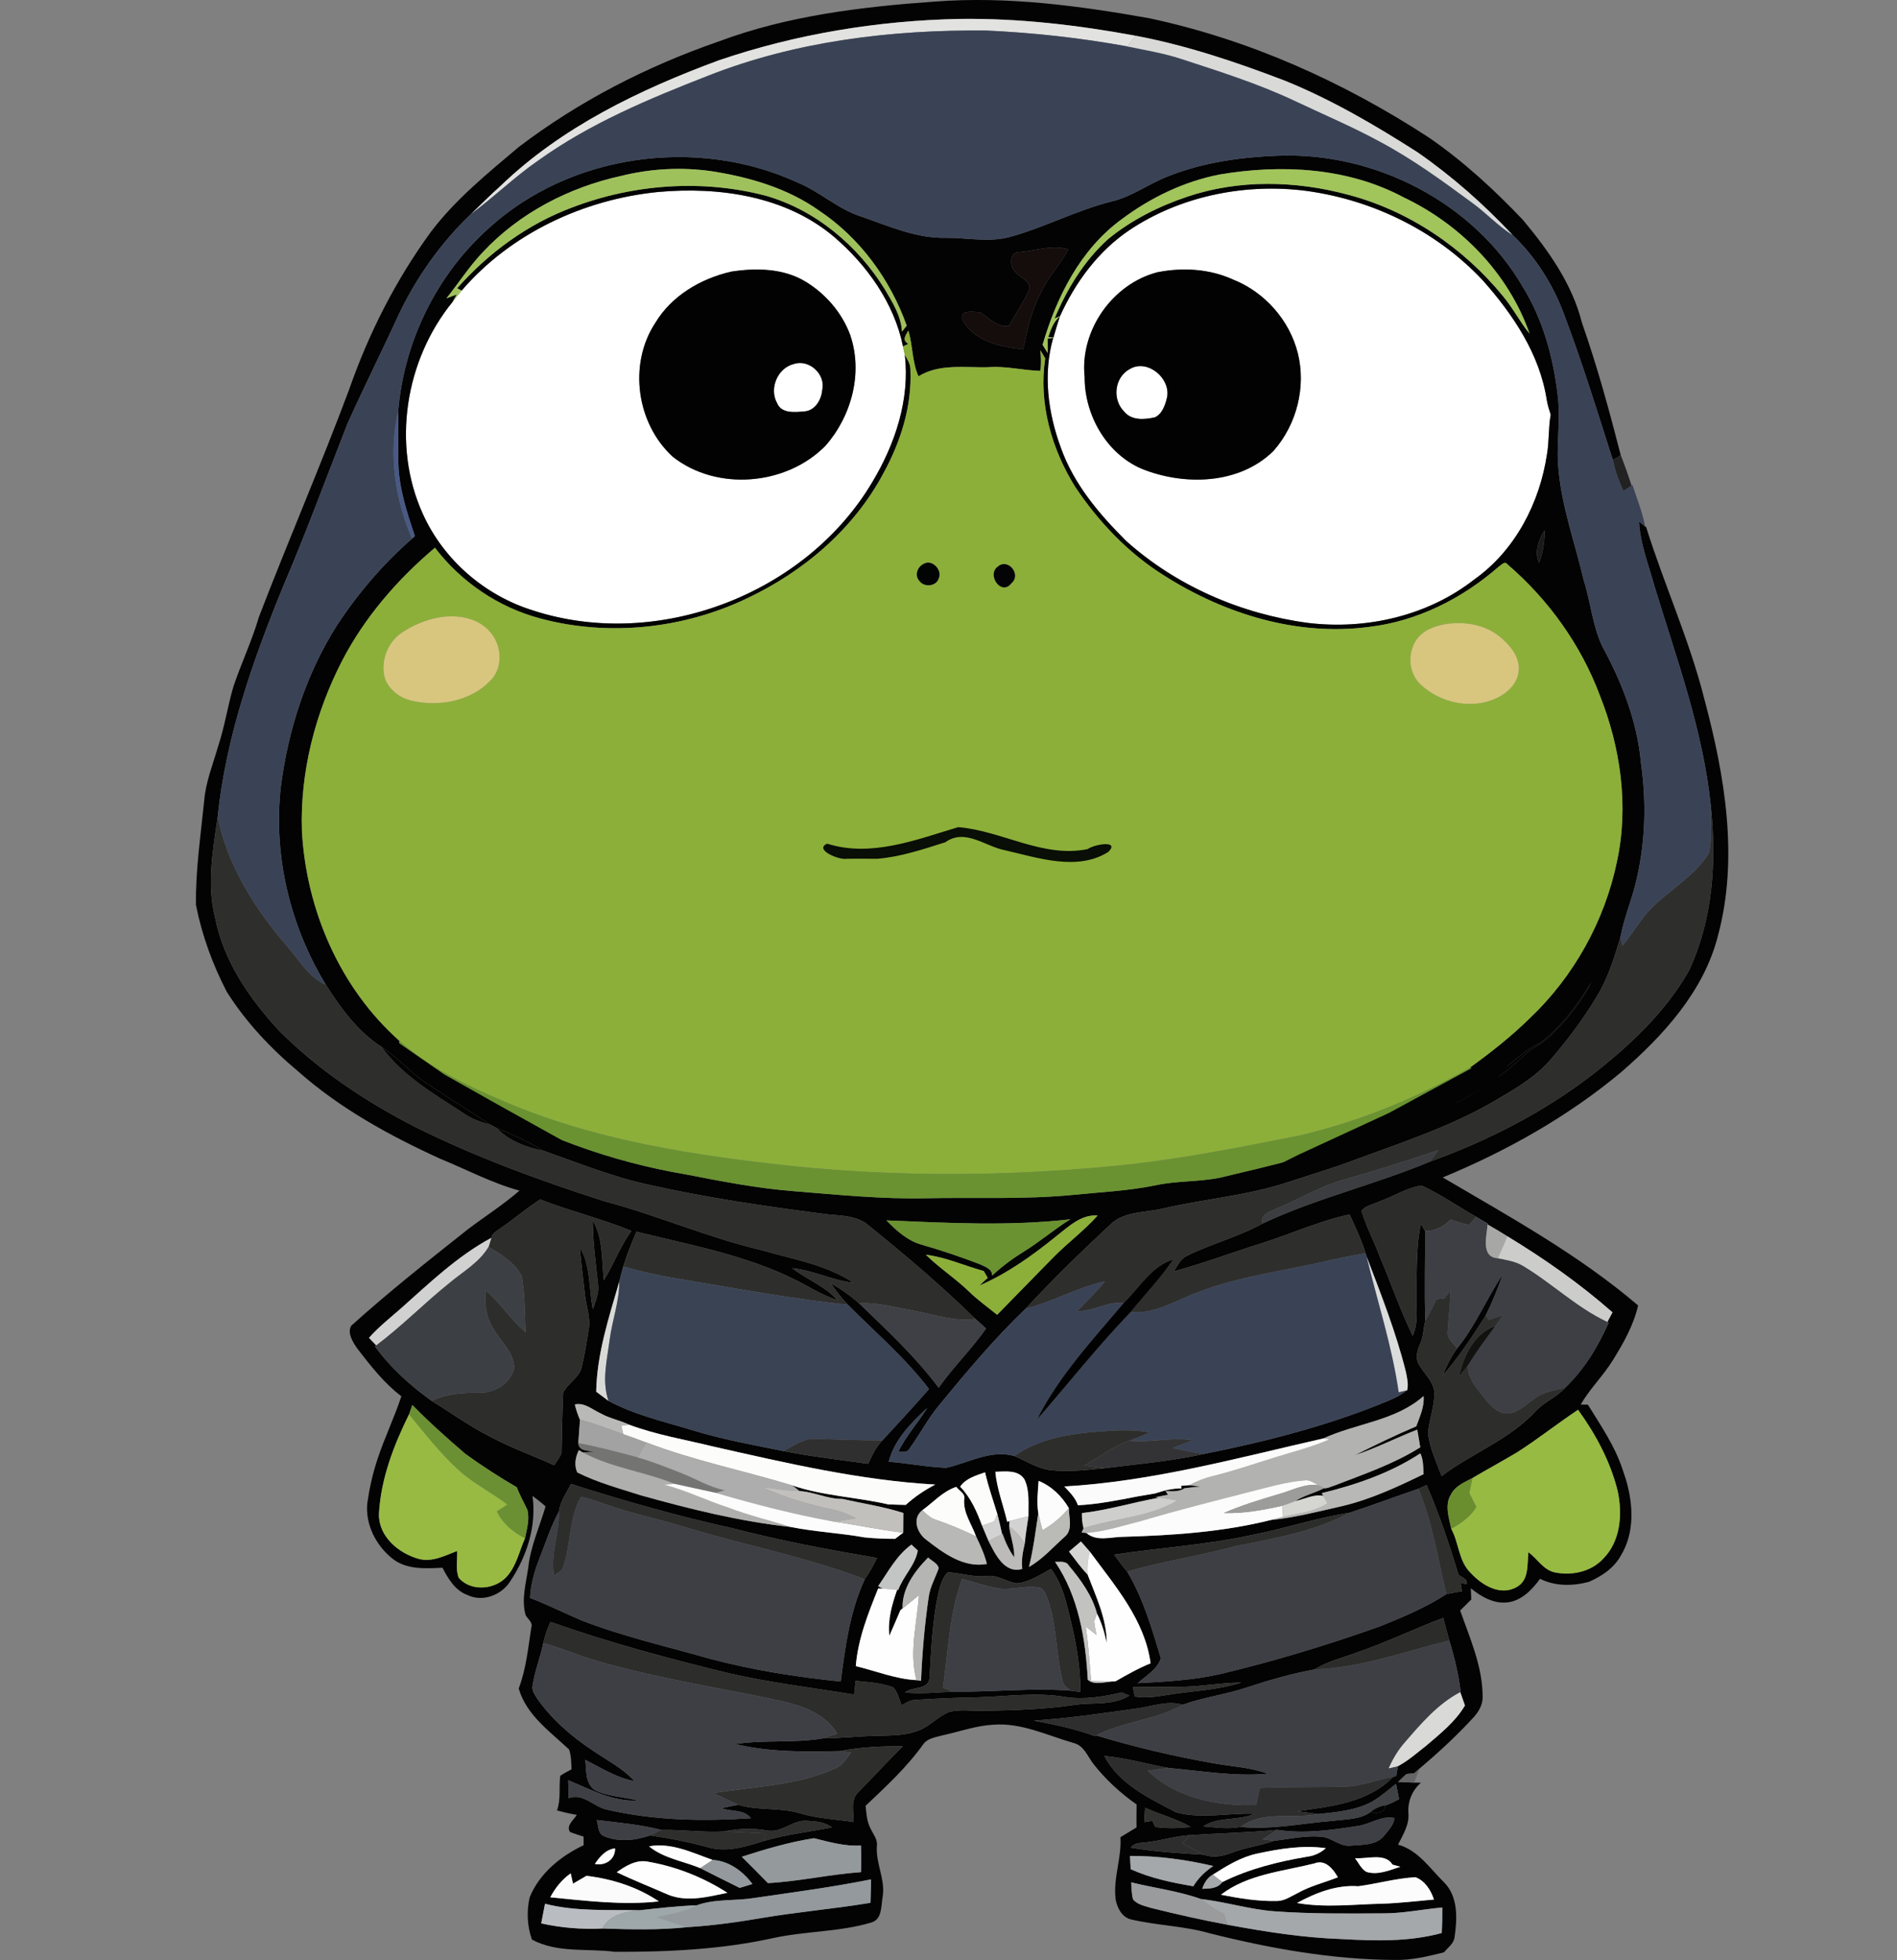 <svg width="244" height="252" viewBox="0 0 244 252" fill="none" xmlns="http://www.w3.org/2000/svg">
<rect x="0" y="0" width="244" height="252" fill="#808080" stroke="none"/>
<g clip-path="url(#clip0_7412_103441)">
<path d="M84.642 24.687C92.481 23.977 101.025 25.197 107.22 30.403C111.507 34.053 115.02 38.973 116.146 44.543C116.211 44.906 116.294 45.265 116.381 45.624C117.05 51.34 115.15 57.048 112.237 61.921C103.707 76.385 84.616 83.714 68.564 78.491C62.347 76.566 57.03 71.97 54.373 66.046C50.361 57.19 52.113 46.289 58.225 38.8C58.599 38.316 58.982 37.836 59.378 37.365C65.678 30.027 75.056 25.638 84.642 24.687ZM94.068 34.922C90.133 35.821 86.381 38.018 84.277 41.533C80.795 46.839 81.868 54.475 86.538 58.73C92.212 63.205 101.168 62.427 106.181 57.307C109.537 53.498 111.037 47.902 109.342 43.033C108.294 40.206 106.198 37.784 103.62 36.215C100.772 34.485 97.268 34.433 94.068 34.922Z" fill="white"/>
<path d="M145.293 29.573C151.693 25.314 159.645 23.649 167.258 24.449C176.101 25.465 184.61 29.534 190.701 36.024C194.596 40.4 198.062 45.546 198.953 51.44C199.062 52.079 199.262 52.702 199.457 53.325C199.144 54.989 199.275 56.702 198.983 58.371C198.057 64.649 194.888 70.785 189.618 74.513C183.627 79.2 175.71 81.003 168.206 80.086C159.623 78.94 151.297 75.334 144.85 69.549C141.367 66.094 138.08 62.206 136.437 57.523C134.793 53.061 134.137 48.075 135.467 43.444L135.498 43.401C135.754 42.489 136.033 41.589 136.324 40.69L136.337 40.66C138.315 36.292 141.267 32.275 145.293 29.573ZM148.876 35.004C143.063 36.509 138.88 42.519 139.511 48.469C139.493 53.32 142.267 58.284 146.815 60.261C152.297 62.483 159.428 62.319 163.815 57.96C166.793 54.579 168.023 49.749 166.923 45.377C165.849 41.153 162.662 37.546 158.589 35.938C155.567 34.558 152.106 34.364 148.876 35.004Z" fill="white"/>
<path d="M102.12 46.795C104.09 46.151 106.233 48.14 105.755 50.142C105.659 51.418 104.816 52.84 103.398 52.901C102.229 53.009 100.525 53.178 99.972 51.872C98.894 49.995 99.986 47.314 102.12 46.795Z" fill="white"/>
<path d="M145.337 47.439C147.593 46.111 150.571 48.624 150.119 51.054C149.893 52.022 149.532 53.172 148.572 53.648C147.224 53.959 145.532 54.098 144.572 52.896C143.024 51.331 143.354 48.485 145.337 47.439Z" fill="white"/>
<path d="M92.36 5.361C101.295 2.006 110.86 0.864 120.325 0.198C129.542 -0.502 138.759 0.739 147.815 2.343C160.685 5.084 172.862 10.55 183.841 17.719C188.249 20.763 192.214 24.409 195.892 28.283C199.162 32.209 202.227 36.498 203.484 41.527C205.444 47.097 206.992 52.791 208.462 58.503C208.353 58.59 208.127 58.758 208.018 58.845C207.87 58.914 207.583 59.048 207.44 59.117C205.462 52.925 203.549 46.703 201.253 40.624C199.845 36.715 197.566 33.074 194.549 30.207C190.858 26.268 186.78 22.67 182.341 19.587C176.884 16.098 171.267 12.803 165.245 10.368C159.015 7.986 152.659 5.841 146.089 4.6C138.615 3.221 131.024 2.33 123.416 2.434C112.916 2.641 102.425 4.367 92.482 7.748C82.308 11.501 72.234 16.335 64.365 23.924C63.061 25.074 61.852 26.324 60.582 27.513C56.756 31.158 53.617 35.577 51.335 40.338C49.165 45.086 46.809 49.747 44.678 54.512C41.957 61.452 39.383 68.457 36.448 75.32C32.544 84.863 29.061 94.713 27.996 105.026C27.374 109.337 26.566 113.79 27.692 118.093C28.783 123.619 32.096 128.388 35.852 132.475C40.939 137.577 47.004 141.616 53.409 144.898C61.204 148.776 69.408 151.773 77.695 154.432C84.525 156.239 91.025 159.106 97.908 160.723C101.929 161.891 106.22 162.574 109.768 164.922C107.064 164.641 104.616 163.314 101.908 163.058C103.799 164.52 106.151 165.359 107.738 167.201C106.438 166.73 105.19 166.124 103.986 165.45C97.182 161.588 89.369 160.222 81.86 158.358C81.238 159.828 80.634 161.307 80.169 162.838C79.978 163.478 79.808 164.122 79.656 164.775C78.312 169.415 76.778 174.05 76.686 178.932C77.212 179.325 77.734 179.728 78.269 180.117C81.63 181.924 85.391 182.767 89.016 183.874C92.873 185.059 96.851 185.781 100.808 186.577C104.399 187.282 108.042 187.692 111.668 188.207C112.159 187.143 112.664 186.054 113.494 185.202C115.512 183.018 117.533 180.835 119.494 178.595C116.459 174.599 112.594 171.317 109.068 167.763C108.247 166.915 107.529 165.968 106.86 165C108.16 165.713 109.377 166.578 110.49 167.564C114.068 171.015 117.755 174.426 120.733 178.422C122.607 175.762 124.964 173.475 126.829 170.824C126.398 170.375 125.911 169.986 125.451 169.575C121.072 165.277 116.377 161.316 111.607 157.463C109.929 156.092 107.607 156.361 105.594 156.023C98.251 155.063 90.903 154 83.673 152.374C78.925 151.379 74.439 149.546 69.882 147.946C67.987 146.809 65.991 145.853 63.921 145.066C63.621 144.898 63.321 144.738 63.021 144.578C60.282 142.731 57.452 141.032 54.717 139.181C52.73 137.806 51.122 135.968 49.109 134.624C46.017 132.648 43.857 129.655 41.918 126.62C37.305 119.044 35.131 110.011 36.118 101.19C37.057 93.861 39.379 86.64 43.361 80.37C46.065 76.271 49.287 72.487 53.004 69.257L53.356 68.916C52.365 65.928 51.348 62.888 51.243 59.714C51.183 57.448 51.265 55.178 51.213 52.913C51.948 43.957 56.143 35.34 62.878 29.334C73.356 19.773 89.677 17.546 102.521 23.44C105.416 24.612 107.729 26.86 110.725 27.829C114.281 29.044 117.838 30.674 121.681 30.575C124.455 30.562 127.294 31.215 130.02 30.427C134.411 29.212 138.472 27.038 142.898 25.926C145.611 25.308 147.837 23.557 150.415 22.601C154.819 20.876 159.567 20.21 164.276 20.024C176.81 19.496 189.54 26.013 195.866 36.883C198.51 41.151 199.827 46.098 200.384 51.049C200.749 54.175 200.131 57.319 200.466 60.445C200.914 65.27 202.597 69.858 203.692 74.558C204.592 77.352 204.814 80.353 206.057 83.034C208.605 87.699 210.596 92.78 211.07 98.107C211.753 102.959 211.662 107.936 210.579 112.722C210.031 115.373 208.905 117.872 208.418 120.54C207.623 123.174 206.81 125.842 205.344 128.198C203.636 131.035 201.636 133.698 199.471 136.206C197.436 138.593 194.645 140.137 191.971 141.711C186.475 144.867 180.436 146.861 174.51 149.036C171.641 150.147 168.684 151.003 165.763 151.967C160.537 153.71 155.002 154.147 149.65 155.366C147.298 155.945 144.511 155.677 142.694 157.558C138.994 161 135.372 164.537 131.937 168.243C127.89 172.113 124.298 176.411 120.746 180.726C119.338 182.439 118.312 184.415 117.012 186.205C116.733 186.802 116.068 186.65 115.538 186.663C116.525 184.614 118.085 182.936 119.272 181.016C117.177 182.945 115.046 185.102 114.307 187.939C116.772 188.129 119.212 188.618 121.677 188.722C124.555 188.112 127.442 186.326 130.468 187.208C132.003 187.844 133.442 188.817 135.129 189.02C137.481 189.288 139.85 188.994 142.189 188.76C146.42 188.237 150.68 187.857 154.845 186.944C162.989 185.31 171.093 183.243 178.762 180.022C179.554 179.689 180.315 179.269 180.997 178.742C181.175 177.95 180.984 177.142 180.823 176.363C179.567 171.313 177.649 166.461 175.797 161.606C175.758 161.484 175.684 161.247 175.645 161.126C175.115 159.405 174.332 157.779 173.593 156.144C169.741 156.975 166.132 158.626 162.389 159.815C158.576 160.996 154.841 162.423 150.985 163.461C151.463 162.743 151.828 161.856 152.659 161.471C155.832 159.906 159.311 159.02 162.415 157.307C169.332 154.051 176.841 152.313 183.884 149.369C191.384 146.67 198.562 142.999 204.879 138.13C209.653 134.407 214.183 130.153 217.205 124.869C220.318 118.3 220.805 110.803 220.057 103.668C219.07 93.93 215.653 84.711 212.818 75.41C212.062 72.647 210.97 69.949 210.814 67.065C211.009 67.216 211.392 67.515 211.588 67.666L211.74 67.787C214.066 75.22 217.335 82.35 219.231 89.926C221.857 99.75 223.657 110.288 220.974 120.298C219.161 127.446 213.975 133.115 208.527 137.845C201.684 143.561 193.806 147.981 185.571 151.388C194.205 156.456 203.062 161.324 210.701 167.845C210.118 170.388 208.814 172.697 207.444 174.898C206.214 176.895 204.492 178.547 203.318 180.584C203.549 180.588 204.014 180.601 204.244 180.605C205.892 183.282 207.705 185.898 208.696 188.912C208.836 189.349 208.979 189.781 209.131 190.218C210.079 193.4 210.279 197.089 208.47 200.02C207.592 201.62 206.014 202.662 204.379 203.38C202.31 203.938 200.04 203.972 198.092 202.991C197.062 204.392 195.71 205.819 193.888 206.026C192.11 206.225 190.501 205.283 189.184 204.21C189.197 204.569 189.227 205.291 189.24 205.65C188.766 206.126 188.288 206.593 187.814 207.068C189.053 210.614 190.653 214.16 190.701 217.978C190.779 219.003 190.293 219.954 189.627 220.702C187.445 223.106 185.045 225.307 182.567 227.404C182.41 227.547 182.088 227.832 181.928 227.975C181.671 228.005 181.154 228.07 180.893 228.1C180.532 228.429 180.18 228.766 179.832 229.108C180.515 229.138 181.201 229.177 181.893 229.194L182.767 229.212C181.636 230.189 181.049 231.624 181.154 233.112C181.293 234.612 180.454 235.888 179.823 237.172C182.423 237.894 183.91 240.225 185.732 242.011C187.562 243.844 187.445 246.659 187.097 249.029C187.019 249.885 186.236 250.404 185.723 251.018C183.684 251.519 181.623 252.038 179.501 251.995C171.428 251.965 163.424 250.533 155.615 248.575C152.324 247.623 148.863 247.572 145.541 246.802C144.346 246.56 143.711 245.345 143.507 244.251C143.137 241.548 144.294 238.906 144.111 236.217L146.185 234.958C146.172 233.972 146.176 232.987 146.194 232.005C144.107 230.539 142.215 228.801 140.641 226.795C139.881 225.817 139.433 224.429 138.089 224.101C134.698 223.128 131.368 221.463 127.746 221.753C125.503 221.878 123.377 222.656 121.194 223.128C120.377 223.357 119.407 223.478 118.825 224.161C116.712 227.153 113.994 229.666 111.338 232.174C111.433 233.147 111.49 234.158 111.946 235.049C112.29 235.802 112.916 236.489 112.786 237.375C112.629 239.589 113.894 241.635 113.533 243.866C113.316 245.02 113.499 246.789 112.059 247.187C107.994 248.402 103.681 248.276 99.551 249.163C92.847 250.65 85.951 250.975 79.104 250.953C75.53 250.486 71.713 251.143 68.421 249.379C67.808 247.675 67.717 245.708 68.13 243.939C69.386 240.865 72.126 238.642 75.073 237.241C75.069 236.965 75.065 236.416 75.06 236.139C74.478 235.953 73.891 235.767 73.326 235.551C72.76 234.729 73.799 234.003 74.191 233.341C73.33 233.203 72.482 233 71.643 232.775C72.169 231.339 71.869 229.8 72.06 228.321C72.521 228.005 73.021 227.755 73.513 227.495C73.478 226.639 73.473 225.77 73.208 224.948C70.747 222.622 67.691 220.512 66.721 217.091C67.678 214.592 67.926 211.894 68.334 209.274C68.582 208.603 67.887 208.18 67.613 207.669C67.034 205.641 67.66 203.592 67.943 201.573C68.239 198.835 69.4 196.306 70.174 193.686C69.639 193.206 69.073 192.756 68.495 192.332C69.03 196.193 67.765 200.107 65.63 203.311C64.521 205.079 62.087 206.026 60.139 205.079C58.535 204.496 57.656 202.991 56.913 201.568C54.73 201.672 52.309 201.841 50.483 200.401C48.365 198.723 46.97 195.999 47.243 193.27C47.517 191.355 47.939 189.465 48.548 187.628C49.452 184.877 50.722 182.266 51.626 179.52C49.4 177.838 47.683 175.615 45.991 173.432C45.422 172.606 44.63 171.434 45.174 170.457C49.987 166.116 55.087 162.094 60.169 158.064C62.378 156.395 64.726 154.899 66.821 153.083C63.269 152.114 60.008 150.363 56.613 148.979C50.113 146.017 43.757 142.528 38.387 137.784C34.835 134.814 31.609 131.402 29.144 127.476C27.335 123.961 25.966 120.225 25.205 116.346C25.144 111.823 25.827 107.343 26.274 102.855C26.483 100.459 27.413 98.215 28.066 95.924C28.892 93.433 29.279 90.83 30.009 88.318C31.022 85.295 32.4 82.407 33.296 79.345C37.057 69.56 41.222 59.935 44.896 50.115C47.417 42.876 50.922 35.962 55.461 29.766C58.63 25.589 62.739 22.272 66.721 18.904C74.443 13.028 83.186 8.535 92.36 5.361ZM79.878 22.623C73.169 24.093 66.787 27.401 62.091 32.434C60.352 34.263 58.995 36.399 57.417 38.358C57.748 38.232 58.413 37.986 58.743 37.861L58.226 38.799C52.113 46.288 50.361 57.189 54.374 66.044C57.03 71.969 62.347 76.565 68.565 78.489C84.617 83.713 103.708 76.383 112.238 61.919C115.151 57.046 117.051 51.339 116.381 45.622C116.729 46.245 117.146 46.867 117.103 47.615C117.299 52.242 115.851 56.795 113.646 60.821C109.833 68.003 103.342 73.529 96.012 76.967C87.86 80.846 78.269 81.871 69.526 79.527C64.126 78.109 59.322 74.835 55.943 70.425C51.13 74.494 46.922 79.341 44.013 84.941C40.548 91.669 38.587 99.244 38.835 106.82C39.379 116.956 43.709 127.013 51.378 133.828C51.361 134.061 51.326 134.537 51.309 134.775C54.439 136.911 57.626 138.965 60.839 140.984C69.217 145.983 78.578 149.364 88.208 150.994C92.816 151.889 97.442 152.793 102.134 153.156C107.755 153.61 113.381 154.181 119.029 154.064C125.342 153.926 131.672 154.246 137.968 153.636C141.507 153.273 145.08 153.122 148.576 152.408C151.298 151.807 154.115 151.972 156.845 151.435C163.737 149.779 170.754 148.296 177.162 145.17C182.314 142.865 187.449 140.279 191.827 136.678C190.953 137.08 190.049 137.555 189.058 137.274C191.762 135.32 194.388 133.253 196.771 130.914C202.444 125.53 206.401 118.396 207.983 110.759C209.523 103.625 208.449 96.114 205.766 89.381C203.336 82.887 199.149 77.067 193.884 72.548C193.523 72.077 193.071 72.695 192.758 72.872C188.08 76.958 182.271 79.894 176.041 80.612C166.841 81.823 157.502 78.93 149.785 74.031C145.15 71.151 141.324 67.121 138.307 62.62C135.263 57.742 133.559 51.827 134.446 46.089C134.233 45.735 134.024 45.38 133.811 45.03C133.911 45.916 133.92 46.798 133.829 47.685C131.642 47.633 129.494 47.058 127.294 47.205C124.237 47.322 120.885 46.686 118.142 48.385C117.299 46.535 117.429 44.429 116.829 42.5C116.577 43.049 115.916 43.681 116.833 44.217L116.146 44.541C115.02 38.972 111.507 34.051 107.22 30.402C101.025 25.195 92.482 23.976 84.643 24.685C75.056 25.637 65.678 30.025 59.378 37.363L58.8 37.061C62.834 32.494 67.917 28.776 73.665 26.648C81.556 23.648 90.39 23.02 98.577 25.187C104.973 27.046 110.36 31.612 113.816 37.208C114.812 38.89 115.903 40.628 116.02 42.634C116.22 42.379 116.42 42.124 116.62 41.865C114.507 35.928 110.62 30.587 105.334 27.063C101.312 24.214 96.477 22.8 91.656 22.035C87.738 21.455 83.717 21.667 79.878 22.623ZM156.88 22.437C152.302 23.323 147.993 25.407 144.276 28.188C138.972 32.053 135.894 38.181 134.107 44.329C134.316 44.688 134.533 45.043 134.755 45.393C134.755 44.926 134.755 43.996 134.746 43.534C134.924 43.512 135.289 43.465 135.468 43.443C134.137 48.074 134.794 53.059 136.437 57.522C138.081 62.205 141.368 66.092 144.85 69.547C151.298 75.333 159.624 78.939 168.206 80.085C175.71 81.001 183.627 79.198 189.619 74.511C194.888 70.784 198.058 64.648 198.984 58.369C199.275 56.7 199.145 54.988 199.458 53.323C199.262 52.701 199.062 52.078 198.953 51.438C198.062 45.544 194.597 40.399 190.701 36.023C184.61 29.532 176.102 25.463 167.258 24.447C159.645 23.648 151.693 25.312 145.294 29.571C141.268 32.274 138.315 36.291 136.337 40.658L135.646 40.952C137.242 37.151 139.446 33.515 142.537 30.735C145.528 28.291 149.05 26.519 152.711 25.291C159.354 23.051 166.65 23.219 173.376 25.031C181.232 27.085 188.249 31.863 193.349 38.111C194.605 39.616 195.492 41.385 196.74 42.898C194.032 35.154 187.914 28.88 180.528 25.368C173.336 21.524 164.797 21.096 156.88 22.437ZM131.194 32.404C129.729 32.339 129.803 34.444 130.733 35.072C131.289 35.746 132.542 36.122 132.416 37.16C131.724 38.833 130.611 40.295 129.798 41.912C128.203 42.12 127.233 40.879 126.029 40.139C125.22 40.126 123.451 39.75 123.777 41.078C125.307 43.927 128.672 44.576 131.616 44.917C132.111 42.431 132.663 39.927 133.859 37.666C134.776 35.638 136.385 34.038 137.394 32.062C135.337 31.439 133.25 32.235 131.194 32.404ZM197.962 72.362C198.471 71.03 198.697 69.608 198.671 68.185C197.897 69.361 197.318 71.017 197.962 72.362ZM198.084 134.109C195.814 135.138 194.149 137.023 192.162 138.455C190.584 139.683 188.875 140.721 187.245 141.871C190.28 140.171 193.279 138.334 195.801 135.916C196.797 134.879 198.171 134.334 199.223 133.361C201.401 131.316 203.34 128.976 204.67 126.291C202.914 129.219 200.814 132.021 198.084 134.109ZM177.428 154.471C176.667 154.869 175.632 154.972 175.115 155.695C175.736 157.723 176.745 159.604 177.484 161.588C178.919 164.965 180.101 168.45 181.706 171.754C182.532 169.955 182.088 167.94 182.175 166.033C182.262 163.141 182.149 160.209 182.758 157.359C182.936 157.662 183.114 157.965 183.293 158.276C183.327 162.12 183.193 165.968 183.336 169.813C183.062 170.79 183.106 171.853 182.662 172.792C182.31 173.557 182.067 174.431 182.397 175.252C183.058 176.523 184.367 177.514 184.493 179.023C184.523 180.791 183.849 182.478 183.671 184.22C183.888 186.166 184.745 187.965 185.432 189.781C189.349 186.828 194.175 185.081 197.54 181.423C198.64 180.233 200.231 179.654 201.305 178.435C203.749 176.104 205.57 173.125 206.914 170.042L206.749 169.96C206.914 169.653 207.24 169.039 207.405 168.732C203.223 165.052 198.653 161.839 193.888 158.955C193.049 158.427 192.197 157.921 191.34 157.433L191.353 157.316C190.849 157.022 190.349 156.728 189.849 156.438C187.519 155.107 185.293 153.559 182.858 152.43C180.941 152.694 179.249 153.848 177.428 154.471ZM64.082 158.125C63.717 158.397 63.252 158.648 63.2 159.154C58.865 161.48 55.274 164.931 51.626 168.178C50.213 169.428 48.713 170.591 47.461 172.009C47.696 172.251 48.161 172.74 48.396 172.986L48.235 173.107C50.226 175.853 52.778 178.154 55.53 180.121C58.008 181.63 60.356 183.36 62.956 184.67C65.634 186.118 68.517 187.135 71.287 188.389C71.617 187.883 71.987 187.403 72.23 186.845C72.273 184.25 72.326 181.647 72.439 179.057C73.06 177.786 74.604 177.107 74.852 175.628C75.225 174.059 75.478 172.459 75.734 170.868C75.978 169.389 75.399 167.953 75.243 166.5C74.999 164.451 74.76 162.401 74.569 160.352C76.021 162.73 75.704 165.7 76.26 168.351C76.582 167.331 77.06 166.301 76.934 165.207C76.634 162.444 76.252 159.686 76.239 156.901C77.612 159.223 77.373 162.034 77.673 164.615C78.93 162.535 79.791 160.239 81.212 158.25C77.373 156.711 73.343 155.708 69.478 154.22C67.608 155.418 65.93 156.892 64.082 158.125ZM135.815 158.981C132.781 161.441 129.576 163.729 125.972 165.29C126.329 164.957 126.681 164.628 127.042 164.299C126.916 164.079 126.664 163.638 126.533 163.417C124.042 162.743 121.659 161.64 119.081 161.324C120.838 163.041 122.916 164.386 124.681 166.098C125.79 167.175 127.055 168.07 128.255 169.047C130.746 166.531 133.198 163.971 135.698 161.454C137.476 159.673 139.511 158.164 141.185 156.278C138.998 156.131 137.407 157.761 135.815 158.981ZM114.012 156.91C115.307 158.233 116.751 159.547 118.585 160.045C121.125 160.771 123.633 161.623 126.098 162.57C126.711 162.89 127.62 163.136 127.62 164.001C128.863 162.842 130.233 161.822 131.681 160.927C133.759 159.655 135.602 158.047 137.676 156.767C129.824 157.675 121.89 157.238 114.012 156.91ZM170.21 184.947C159.211 187.446 148.211 190.477 136.894 191.121C137.585 191.843 138.315 192.57 138.65 193.538C141.25 193.404 143.815 192.89 146.363 192.393C147.098 192.263 147.841 192.155 148.58 192.016C149.685 191.649 150.815 191.351 151.993 191.368L151.902 191.039C152.25 191.009 152.598 190.979 152.95 190.953C153.306 190.996 154.024 191.087 154.38 191.134C153.706 191.195 153.028 191.26 152.359 191.351C151.641 191.843 150.737 191.74 149.92 191.714L150.241 192.185C149.828 192.263 148.993 192.423 148.58 192.501L149.076 192.566C145.759 193.154 142.524 194.165 139.163 194.542C139.137 195.199 139.207 195.848 139.372 196.487L139.12 197.05C139.272 197.058 139.572 197.08 139.724 197.093C141.05 198.243 142.837 197.612 144.407 197.594C150.806 197.413 157.258 196.985 163.484 195.428C166.567 195.125 169.571 194.334 172.584 193.655C176.271 192.79 179.715 191.186 183.106 189.539C183.058 188.631 183.084 187.701 182.693 186.862C178.867 189.374 174.436 190.905 170.01 191.978L170.21 192.332C169.054 192.06 167.767 192.76 166.61 192.998C167.745 192.254 169.097 191.973 170.293 191.346C170.78 191.385 171.263 191.1 171.732 190.966C175.454 189.526 179.288 188.224 182.68 186.084C182.545 185.327 182.414 184.57 182.293 183.814C179.597 184.86 177.015 186.188 174.267 187.1C176.867 185.794 179.488 184.519 182.167 183.386C182.61 182.127 183.232 180.865 183.106 179.498C179.523 182.681 174.441 183.001 170.21 184.947ZM73.934 180.575C74.1 181.245 74.317 181.911 74.599 182.547C74.53 183.546 74.456 184.549 74.382 185.552C74.469 186.62 75.665 186.486 76.425 186.65C76.056 186.672 75.317 186.719 74.947 186.741L74.456 186.447C74.013 187.334 73.83 188.38 74.252 189.318C76.826 190.598 79.625 191.363 82.356 192.237C88.708 194.018 95.147 195.614 101.716 196.332C104.842 196.959 108.055 197.102 111.199 197.668C112.503 197.806 113.816 197.85 115.129 197.854C115.472 197.581 115.82 197.318 116.172 197.058C116.185 196.211 116.185 195.368 116.19 194.524C113.625 193.703 110.951 193.309 108.342 192.721C106.438 192.743 104.707 191.818 102.829 191.709C102.49 191.446 102.186 191.16 101.812 190.957C105.825 192.336 110.129 192.479 114.242 193.422C114.994 193.456 115.751 193.474 116.507 193.491C117.638 192.449 118.933 191.593 120.294 190.875C110.625 190.33 101.155 188.112 91.743 185.984C88.121 185.094 84.421 184.484 80.917 183.178C79.739 182.607 78.421 182.378 77.278 181.734C76.199 181.25 75.199 180.298 73.934 180.575ZM53.039 180.644C52.891 181.046 52.748 181.453 52.604 181.864C50.63 185.859 48.996 190.14 48.743 194.619C48.657 197.525 51.261 199.722 53.878 200.435C55.596 200.889 57.248 199.999 58.804 199.411C58.852 200.548 58.574 201.767 59.004 202.861C60.504 204.634 63.561 204.426 65.1 202.796C66.413 201.413 66.773 199.475 67.526 197.789C67.769 196.604 68.13 195.376 67.852 194.17C67.4 193.18 66.852 192.237 66.474 191.221C64.195 189.902 61.987 188.466 59.856 186.927C57.508 184.916 55.2 182.854 53.039 180.644ZM195.127 186.737C193.232 187.861 191.301 188.916 189.397 190.032C188.375 190.581 187.167 191.048 186.627 192.155C185.78 193.508 186.371 195.134 186.667 196.561C187.675 198.394 187.597 200.738 189.188 202.256C190.61 203.808 192.997 205.248 195.084 204.046C196.714 203.159 196.41 201.11 196.592 199.566C197.731 200.409 198.501 201.841 199.979 202.165C202.166 202.61 204.657 202.096 206.205 200.409C208.462 198.152 208.705 194.654 208.07 191.692C207.131 187.909 205.257 184.41 202.975 181.263C200.318 183.031 197.818 185.02 195.127 186.737ZM123.494 191.143C124.868 192.553 125.646 194.347 126.32 196.163C126.594 196.816 126.881 197.469 127.15 198.126C127.985 199.778 129.194 202.394 131.489 201.72C131.337 200.613 131.568 199.519 131.807 198.446C131.92 197.274 132.107 196.116 132.281 194.957C132.25 193.383 132.468 191.701 131.781 190.235C130.985 188.938 129.316 189.197 128.024 189.232C128.224 191.437 129.05 193.513 129.55 195.657L129.85 195.575C129.837 195.748 129.816 196.094 129.807 196.267C129.976 197.599 130.498 198.879 130.459 200.236C129.798 199.32 129.316 198.295 128.955 197.231L128.898 197.261C128.716 196.392 128.503 195.532 128.285 194.676C127.746 192.886 127.107 191.126 126.707 189.301C125.533 189.716 124.246 190.062 123.494 191.143ZM133.589 190.399C133.498 191.779 133.324 193.175 133.55 194.55C133.207 196.859 132.916 199.186 132.355 201.46C134.102 200.479 135.424 198.948 136.898 197.629C138.059 196.712 137.472 195.147 137.481 193.906C136.581 192.371 135.255 191.078 133.589 190.399ZM73.447 190.797C72.865 191.934 72.056 193.028 71.895 194.325C70.826 196.289 70.16 198.433 69.339 200.505C68.717 202.087 68.269 203.739 68.174 205.443C70.426 206.32 72.595 207.397 74.817 208.348C80.156 210.411 85.756 211.686 91.256 213.256C96.777 214.735 102.451 215.613 108.138 216.205C108.716 211.743 109.32 207.172 111.229 203.051C111.838 202.187 112.355 201.266 112.799 200.314C106.547 199.242 100.299 198.074 94.156 196.475C87.16 194.931 80.264 192.972 73.447 190.797ZM182.449 191.42C179.484 192.414 176.558 193.53 173.584 194.498C169.415 195.134 165.389 196.505 161.245 197.313C155.341 198.628 149.28 198.978 143.307 199.886C143.833 200.634 144.389 201.369 144.985 202.07C147.05 205.525 148.163 209.403 149.32 213.221C148.807 214.683 147.428 215.427 146.341 216.408C149.872 216.222 153.428 216.032 156.889 215.254C163.867 213.602 170.732 211.505 177.484 209.114C180.419 207.925 183.375 206.705 186.032 204.963C186.697 204.829 187.371 204.703 188.045 204.586C187.975 204.219 187.919 203.864 187.867 203.505C188.062 203.553 188.458 203.648 188.658 203.696C188.814 202.995 188.006 202.809 187.597 202.463C186.419 198.55 185.123 194.684 183.493 190.935L182.449 191.42ZM118.629 194.178C117.29 195.225 117.955 197.097 119.133 197.966C121.346 199.692 123.951 201.624 126.937 201.084C126.629 199.843 126.094 198.684 125.546 197.543C124.985 195.956 123.855 194.498 124.024 192.734C124.181 191.995 123.346 191.675 123.007 191.169C121.272 191.74 120.068 193.141 118.629 194.178ZM112.955 203.933L113.538 204.253C113.39 204.253 113.099 204.24 112.951 204.236C111.664 207.458 110.351 210.722 110.077 214.22C112.668 214.843 115.199 215.885 117.885 216.019L118.468 216.11C118.616 212.504 118.929 208.906 119.451 205.339C119.625 204.024 120.311 202.865 120.738 201.633C120.603 200.959 119.82 200.708 119.385 200.254C117.672 201.988 115.99 204.245 116.099 206.8L115.816 207.021C115.355 208.128 114.872 209.213 114.39 210.316C114.164 208.275 114.725 206.307 115.39 204.413L115.533 204.426C116.181 202.641 117.72 201.244 118.051 199.359C117.846 199.168 117.442 198.784 117.238 198.593C115.338 199.955 114.264 202.061 112.955 203.933ZM137.498 199.493C138.289 200.487 139.007 201.542 139.898 202.459C140.976 205.291 142.35 208.132 142.35 211.228C142.072 209.927 141.707 208.647 141.098 207.462C140.489 205.157 139.015 203.116 137.481 201.3C137.111 200.639 136.324 200.85 135.707 200.807C138.728 205.252 139.628 210.714 139.915 215.967C140.802 216.776 142.333 216.162 143.463 216.179C144.941 215.34 146.411 214.493 147.993 213.857C147.259 208.288 143.411 203.895 140.198 199.523C139.815 199.073 139.424 198.628 139.033 198.191C138.524 198.624 138.011 199.06 137.498 199.493ZM121.916 202.156C121.138 202.87 120.942 203.964 120.672 204.937C119.911 208.521 119.768 212.197 119.559 215.842C119.272 217.325 117.351 216.81 116.399 217.61C118.481 217.822 120.572 217.584 122.659 217.498C127.659 217.571 132.689 216.988 137.702 217.373C138.02 217.416 138.659 217.502 138.976 217.545C138.963 214.618 138.52 211.712 137.842 208.871C137.233 206.402 136.768 203.791 135.181 201.724C133.781 202.463 132.403 203.415 130.785 203.575C129.45 203.389 128.29 202.433 126.881 202.641C125.194 202.827 123.577 202.225 121.916 202.156ZM174.754 212.383C172.862 213.122 170.828 213.541 169.097 214.644C166.124 215.176 163.193 216.036 160.315 216.979C157.628 217.878 154.785 218.224 152.119 219.184C150.098 218.579 148.054 219.461 146.041 219.69C141.698 220.3 137.35 220.936 132.972 221.225C135.62 221.723 138.272 222.272 140.811 223.206L140.985 223.123C145.928 224.624 150.972 225.804 156.059 226.704C158.402 227.14 160.832 227.21 163.08 228.057C158.828 228.446 154.598 227.694 150.376 227.326C147.593 226.829 144.867 226.029 142.046 225.765C143.898 229.372 147.837 231.214 151.28 233.017C154.567 233.925 158.028 233.056 161.384 233.203C159.271 234.141 156.724 233.527 154.767 234.824C156.354 234.967 157.993 235.192 159.571 234.898C163.554 235.287 167.497 234.422 171.454 234.111C173.115 233.886 174.962 233.985 176.367 232.917C176.915 233.384 178.345 232.926 178.149 232.122C178.793 231.962 179.367 231.62 179.954 231.326C179.819 230.665 179.693 230.007 179.567 229.354C178.528 230.15 177.545 231.045 176.402 231.689C174.302 232.792 171.897 232.987 169.58 233.233C168.658 233.112 167.741 232.995 166.828 232.874C171.158 232.264 176.006 231.78 179.201 228.442L179.58 228.364L179.806 227.084C181.132 226.384 182.262 225.368 183.445 224.451C185.258 222.894 187.201 221.368 188.427 219.279C188.275 218.851 187.98 217.995 187.827 217.567L187.88 217.537C187.61 215.293 187.084 213.087 186.414 210.925C186.162 209.952 185.901 208.984 185.632 208.02C181.971 209.395 178.449 211.111 174.754 212.383ZM70.804 208.53C70.404 209.403 70.082 210.311 69.878 211.254C69.504 213.074 68.8 214.817 68.513 216.659C68.339 217.282 68.76 217.844 69.065 218.35C70.965 221.065 73.517 223.27 76.273 225.095C78.099 226.336 80.112 227.361 81.617 229.013C79.325 228.589 77.33 227.309 75.286 226.267C75.439 227.586 75.239 229.233 76.46 230.128C78.191 231.011 80.199 231.01 82.052 231.503C78.825 231.681 75.969 230.064 73.086 228.892C73.104 229.653 73.121 230.418 73.139 231.188C75.104 230.496 76.395 232.386 78.186 232.697C84.208 234.076 90.443 234.184 96.586 233.774C95.751 232.615 94.008 232.939 92.786 232.489C93.499 232.342 94.212 232.191 94.929 232.048C97.508 232.835 100.312 232.342 102.899 233.142C105.142 233.812 107.499 233.912 109.803 234.266C109.829 233.013 109.36 231.46 110.36 230.461C112.299 228.503 114.155 226.47 116.112 224.529C113.412 224.499 110.694 224.628 108.042 225.138C103.538 225.247 98.977 225.294 94.569 224.239C98.308 223.66 102.129 224.144 105.86 223.508C108.086 223.495 110.294 223.236 112.52 223.184C114.372 223.119 116.299 223.214 118.059 222.522C119.577 222.008 120.62 220.68 122.103 220.101C123.533 219.746 125.02 220.006 126.477 219.963C130.394 219.902 134.324 219.777 138.207 219.206C140.572 218.843 143.141 219.344 145.272 218C145.02 217.9 144.52 217.701 144.272 217.602C141.928 218.151 139.502 218.549 137.089 218.203C133.285 217.528 129.433 218.142 125.611 218.233C122.981 218.276 120.351 218.397 117.729 218.562C117.077 218.566 116.533 218.959 115.977 219.241C115.625 218.475 115.486 217.545 114.872 216.94C113.329 216.361 111.664 216.274 110.042 216.114C109.981 216.698 109.92 217.286 109.864 217.874C104.468 216.988 99.025 216.356 93.695 215.12C85.978 213.239 78.295 211.181 70.804 208.53ZM152.124 216.875C149.993 216.914 147.859 216.88 145.728 216.923C145.785 217.226 145.894 217.827 145.946 218.125C147.35 218.371 148.772 218.147 150.163 217.917C153.328 217.411 156.585 217.312 159.654 216.335C157.132 216.343 154.646 216.828 152.124 216.875ZM147.285 232.424C147.246 233.038 147.211 233.657 147.176 234.275C147.524 234.219 147.876 234.163 148.233 234.115C148.341 234.375 148.463 234.638 148.598 234.898C150.106 235.123 151.65 235.049 153.167 234.906C151.324 233.838 149.22 233.311 147.285 232.424ZM174.689 234.764C171.258 235.304 167.732 235.802 164.271 235.27C160.524 235.633 156.767 235.702 153.011 235.953C151.237 236.052 149.537 236.619 147.776 236.826C146.976 236.978 146.002 236.809 145.441 237.557C148.554 238.085 151.724 238.275 154.876 238.469C156.063 238.915 157.367 238.634 158.511 238.184C160.245 237.522 162.115 237.311 163.863 236.684C166.006 236.428 168.158 235.901 170.332 236.208C171.528 236.489 172.532 237.492 173.836 237.293C175.284 237.168 177.062 237.263 178.054 236C178.58 235.326 179.28 234.647 179.349 233.756C177.728 233.389 176.258 234.539 174.689 234.764ZM76.756 234.007C76.986 234.725 76.869 235.806 77.751 236.104C79.617 236.878 81.747 236.627 83.612 235.987C86.151 236.346 88.664 236.844 91.134 237.527C93.573 238.206 96.034 237.384 98.355 236.671C101.186 235.845 104.121 235.525 107.003 234.954C106.112 234.275 104.947 234.163 103.864 234.111C101.986 233.916 100.516 235.754 98.621 235.339C96.829 235.04 94.999 235.084 93.225 235.469C90.495 235.629 87.751 235.239 85.047 235.278C82.338 234.573 79.53 234.349 76.756 234.007ZM95.412 238.729C96.534 239.853 97.664 240.969 98.769 242.115C102.786 241.903 106.729 240.986 110.746 240.705C110.794 239.563 110.79 238.422 110.742 237.28C108.655 237.423 106.681 236.826 104.694 236.346C101.538 236.831 98.451 237.752 95.412 238.729ZM83.482 237.388C85.338 238.919 87.86 239.287 90.051 240.182C91.747 241.034 93.434 241.903 95.142 242.733C95.686 242.564 96.234 242.396 96.777 242.231C95.551 240.58 93.764 239.265 91.647 239.131C89.038 238.206 86.33 236.861 83.482 237.388ZM161.663 238.331C159.58 238.781 157.772 239.909 155.998 241.029C155.28 241.414 154.889 242.11 154.632 242.85C155.576 242.837 156.615 242.815 157.228 241.981C160.65 240.277 164.41 239.352 168.171 238.716C169.058 238.603 169.871 238.219 170.536 237.626C167.567 237.202 164.563 237.704 161.663 238.331ZM76.512 239.65C77.83 239.931 79.156 239.088 79.112 237.652C77.908 237.791 77.147 238.725 76.512 239.65ZM145.346 238.621C145.372 239.183 145.398 239.754 145.433 240.324C147.985 241.488 150.728 242.054 153.485 242.521C154.132 241.462 155.024 240.601 156.059 239.918C152.541 239.096 148.959 238.612 145.346 238.621ZM174.289 238.915C174.741 239.507 175.075 240.268 175.745 240.67C177.223 241.129 178.723 240.463 180.119 240.013C179.775 239.922 179.441 239.827 179.11 239.736C178.18 238.188 175.802 239.036 174.289 238.915ZM79.33 240.718C81.504 241.764 83.751 242.642 85.96 243.615C88.412 244.597 91.086 243.866 93.56 243.364C90.477 241.38 86.995 239.996 83.377 239.369C81.877 239.049 80.495 239.883 79.33 240.718ZM157.041 243.611C159.424 244.082 161.85 244.476 164.289 244.415C165.245 244.393 166.054 243.814 166.884 243.412C168.515 242.486 170.349 242.054 172.084 241.371C171.484 240.307 170.454 239.01 169.054 239.589C164.98 240.61 160.471 240.969 157.041 243.611ZM70.778 243.944C75.412 244.393 80.086 244.986 84.747 244.471C81.982 242.603 78.734 241.583 75.439 241.181C74.86 241.514 74.282 241.855 73.704 242.188C73.63 241.859 73.478 241.198 73.404 240.865C72.278 241.656 71.417 242.737 70.778 243.944ZM174.706 242.521C171.902 242.314 169.232 243.364 166.819 244.674C170.445 245.31 174.123 244.847 177.771 244.765C180.001 244.7 182.219 244.419 184.436 244.233C184.054 243.036 183.288 241.821 182.062 241.358C179.575 241.501 177.158 242.188 174.706 242.521ZM96.925 244.039C94.508 244.428 91.938 244.121 89.621 244.968C87.164 245.064 84.725 245.332 82.286 245.608C78.217 245.522 74.082 245.794 70.1 244.774C69.939 245.608 69.773 246.452 69.613 247.295C72.191 247.87 74.839 248.082 77.478 247.956C81.121 248.069 84.782 248.173 88.412 247.779C91.625 247.589 94.821 247.139 97.995 246.599C102.634 245.816 107.325 245.418 111.964 244.648C111.999 243.641 112.025 242.633 112.046 241.635C107.042 242.638 101.973 243.308 96.925 244.039ZM145.494 242.019C145.55 242.742 145.541 243.49 145.733 244.203C146.294 244.895 147.254 245.046 148.063 245.31C151.324 246.123 154.606 246.862 157.911 247.476C162.745 248.367 167.623 249.141 172.545 249.31C176.849 249.548 181.249 249.682 185.445 248.531C185.501 247.437 185.523 246.344 185.519 245.254C182.941 245.479 180.388 246.032 177.788 246.006C173.158 246.036 168.519 246.08 163.897 245.738C160.711 245.5 157.641 244.523 154.472 244.164C151.585 243.131 148.476 242.755 145.494 242.019Z" fill="#030303"/>
<path d="M134.833 43.343C135.154 42.374 135.498 41.358 136.324 40.688C136.033 41.587 135.754 42.487 135.498 43.399L134.833 43.343Z" fill="#030303"/>
<path d="M187.41 173.376C189.792 170.462 191.214 166.95 193.292 163.846C192.675 165.653 191.931 167.422 191.097 169.147C189.388 171.824 187.627 174.5 185.536 176.9C186.036 175.663 186.636 174.466 187.41 173.376Z" fill="#030303"/>
<path d="M92.482 7.748C102.425 4.367 112.916 2.642 123.416 2.434C131.024 2.33 138.615 3.221 146.089 4.6C145.724 5.054 145.363 5.508 145.002 5.967C139.02 4.873 132.959 4.207 126.885 3.926C114.738 3.805 102.412 5.266 91.056 9.746C83.499 12.695 75.917 15.851 69.295 20.595C66.23 22.696 63.574 25.321 60.582 27.513C61.852 26.324 63.06 25.075 64.365 23.924C72.234 16.336 82.308 11.502 92.482 7.748Z" fill="#E2E2E0"/>
<path d="M91.055 9.747C102.412 5.267 114.738 3.806 126.885 3.927C132.959 4.208 139.02 4.874 145.002 5.968C147.319 6.448 149.672 6.828 151.928 7.568C156.845 9.18 161.802 10.733 166.489 12.942C170.206 14.707 174.01 16.302 177.623 18.283C181.771 20.505 185.584 23.281 189.362 26.07C191.162 27.359 192.658 29.036 194.549 30.208C197.566 33.075 199.844 36.716 201.253 40.625C203.549 46.704 205.462 52.927 207.44 59.119C207.753 60.494 208.192 61.847 208.827 63.114C209.088 62.946 209.601 62.608 209.857 62.44L209.983 62.362C210.531 64.126 211.275 65.838 211.588 67.667C211.392 67.516 211.009 67.218 210.814 67.066C210.97 69.95 212.062 72.649 212.818 75.412C215.653 84.713 219.07 93.931 220.057 103.669C219.992 105.671 220.279 107.738 219.805 109.705C217.883 112.784 214.496 114.54 212.048 117.147C210.831 118.557 209.879 120.17 208.683 121.597C208.614 121.333 208.483 120.805 208.418 120.542C208.905 117.874 210.031 115.374 210.579 112.724C211.662 107.937 211.753 102.96 211.07 98.108C210.596 92.781 208.605 87.701 206.057 83.035C204.814 80.354 204.592 77.353 203.692 74.56C202.597 69.86 200.914 65.272 200.466 60.446C200.131 57.32 200.749 54.176 200.384 51.05C199.827 46.099 198.51 41.152 195.866 36.885C189.54 26.014 176.81 19.498 164.276 20.025C159.567 20.211 154.819 20.877 150.415 22.602C147.837 23.558 145.611 25.309 142.898 25.927C138.472 27.039 134.411 29.214 130.02 30.429C127.294 31.216 124.455 30.563 121.681 30.576C117.838 30.675 114.281 29.045 110.725 27.83C107.729 26.861 105.416 24.613 102.52 23.441C89.677 17.547 73.356 19.774 62.878 29.335C56.143 35.341 51.948 43.959 51.213 52.914C49.943 58.349 50.817 64.165 53.004 69.258C49.287 72.489 46.065 76.272 43.361 80.371C39.378 86.641 37.057 93.862 36.118 101.191C35.131 110.012 37.304 119.045 41.917 126.621C39.63 125.653 38.426 123.322 36.826 121.562C32.744 116.771 29.235 111.275 27.996 105.027C29.061 94.714 32.544 84.864 36.448 75.321C39.383 68.459 41.957 61.454 44.678 54.514C46.809 49.748 49.165 45.087 51.335 40.339C53.617 35.579 56.756 31.16 60.582 27.514C63.574 25.322 66.23 22.697 69.295 20.596C75.917 15.852 83.499 12.696 91.055 9.747Z" fill="#3A4356"/>
<path d="M169.984 162.268C171.858 161.827 173.745 161.451 175.645 161.126C175.684 161.247 175.758 161.485 175.797 161.606C177.193 167.392 179.067 173.087 179.914 178.993C180.188 178.928 180.727 178.803 180.997 178.742C180.314 179.27 179.554 179.689 178.762 180.022C171.093 183.244 162.989 185.311 154.845 186.945C153.502 186.733 152.176 186.444 150.846 186.18C151.706 185.851 152.572 185.527 153.428 185.185C150.702 184.714 147.985 185.535 145.254 185.237C146.146 184.917 147.024 184.563 147.893 184.186C145.407 183.676 142.867 183.962 140.363 184.143C136.907 184.45 133.35 185.177 130.468 187.209C127.442 186.327 124.555 188.113 121.677 188.722C119.211 188.619 116.772 188.13 114.307 187.94C115.046 185.103 117.177 182.945 119.272 181.017C118.085 182.937 116.525 184.614 115.538 186.664C116.068 186.651 116.733 186.802 117.012 186.206C118.311 184.416 119.338 182.439 120.746 180.727C124.298 176.412 127.89 172.114 131.937 168.244C135.437 167.375 138.594 165.502 142.128 164.741C141.033 166.112 139.759 167.323 138.546 168.585C140.62 168.594 142.45 167.301 144.546 167.522C140.524 172.282 136.189 176.913 133.376 182.526C137.407 177.921 141.185 173.091 145.446 168.689C148.659 168.979 151.389 167.115 154.272 166.064C159.332 164.149 164.732 163.457 169.984 162.268Z" fill="#3A4356"/>
<path d="M173.584 194.499C176.558 193.531 179.484 192.415 182.449 191.421C184.245 195.766 184.949 200.419 186.032 204.963C183.375 206.706 180.419 207.925 177.484 209.114C170.732 211.506 163.867 213.603 156.889 215.255C153.428 216.033 149.871 216.223 146.341 216.409C147.428 215.428 148.806 214.684 149.319 213.222C148.163 209.404 147.05 205.526 144.985 202.071C149.563 200.734 154.297 200.056 158.897 198.793C163.906 197.811 169.032 196.929 173.584 194.499Z" fill="#3E3F44"/>
<path d="M169.097 214.646C175.04 214.451 180.688 212.332 186.414 210.927C187.084 213.089 187.61 215.294 187.879 217.538L187.827 217.569C184.966 219.069 182.827 221.568 180.749 223.973C179.853 224.971 179.162 226.13 178.623 227.358C178.919 227.289 179.51 227.155 179.806 227.086L179.579 228.366L179.201 228.444C177.11 228.811 175.11 229.68 172.962 229.706C169.328 229.819 165.688 229.719 162.054 229.884C161.889 230.614 161.723 231.345 161.562 232.084C156.606 232.253 151.297 231.211 147.628 227.67C148.537 227.523 149.45 227.389 150.376 227.328C154.597 227.696 158.828 228.448 163.08 228.059C160.832 227.211 158.402 227.142 156.058 226.705C150.971 225.806 145.928 224.626 140.985 223.125C144.515 221.313 148.65 221.166 152.119 219.186C154.784 218.226 157.628 217.88 160.315 216.981C163.193 216.038 166.123 215.178 169.097 214.646Z" fill="#3E3F44"/>
<path d="M146.089 4.601C152.659 5.842 159.015 7.986 165.245 10.369C171.267 12.803 176.884 16.098 182.341 19.588C186.78 22.671 190.858 26.268 194.549 30.208C192.658 29.036 191.162 27.358 189.362 26.07C185.584 23.281 181.771 20.505 177.623 18.282C174.01 16.302 170.206 14.706 166.489 12.942C161.802 10.732 156.845 9.18 151.928 7.567C149.672 6.828 147.32 6.447 145.002 5.967C145.363 5.509 145.724 5.055 146.089 4.601Z" fill="#D9DAD8"/>
<path d="M79.656 164.776C79.673 167.301 78.76 169.701 78.43 172.187C78.091 174.804 77.378 177.532 78.269 180.118C77.734 179.729 77.212 179.326 76.686 178.933C76.778 174.051 78.312 169.416 79.656 164.776Z" fill="#D9DAD8"/>
<path d="M79.877 22.623C83.716 21.667 87.738 21.455 91.655 22.035C96.477 22.8 101.312 24.214 105.333 27.064C110.62 30.588 114.507 35.928 116.62 41.865C116.42 42.124 116.22 42.379 116.02 42.635C115.903 40.628 114.811 38.89 113.816 37.208C110.359 31.613 104.972 27.046 98.577 25.187C90.39 23.021 81.555 23.648 73.664 26.649C67.917 28.776 62.834 32.495 58.8 37.061L59.378 37.364C58.982 37.835 58.599 38.315 58.226 38.799L58.743 37.861C58.413 37.986 57.747 38.233 57.417 38.358C58.995 36.399 60.352 34.263 62.091 32.434C66.786 27.401 73.169 24.093 79.877 22.623Z" fill="#9FC15C"/>
<path d="M156.88 22.438C164.797 21.097 173.336 21.525 180.527 25.369C187.914 28.881 194.031 35.155 196.74 42.899C195.492 41.386 194.605 39.617 193.349 38.112C188.249 31.864 181.231 27.086 173.375 25.032C166.649 23.22 159.354 23.052 152.71 25.292C149.049 26.52 145.528 28.293 142.537 30.736C139.445 33.516 137.241 37.152 135.645 40.953L136.337 40.659L136.324 40.69C135.498 41.36 135.154 42.376 134.832 43.344L135.498 43.401L135.467 43.444C135.289 43.465 134.924 43.513 134.745 43.535C134.75 43.997 134.754 44.927 134.754 45.394C134.532 45.044 134.315 44.689 134.106 44.33C135.893 38.181 138.971 32.054 144.276 28.189C147.993 25.408 152.302 23.324 156.88 22.438Z" fill="#A1C45B"/>
<path d="M131.193 32.405C133.25 32.236 135.337 31.441 137.393 32.063C136.385 34.039 134.776 35.639 133.859 37.667C132.663 39.929 132.111 42.432 131.615 44.919C128.672 44.577 125.307 43.928 123.776 41.079C123.45 39.751 125.22 40.127 126.028 40.141C127.233 40.88 128.202 42.121 129.798 41.913C130.611 40.296 131.724 38.835 132.415 37.161C132.541 36.123 131.289 35.747 130.733 35.073C129.802 34.446 129.728 32.34 131.193 32.405Z" fill="#150C0C"/>
<path d="M94.068 34.921C97.268 34.432 100.773 34.484 103.62 36.214C106.199 37.783 108.294 40.205 109.342 43.033C111.038 47.902 109.538 53.497 106.181 57.306C101.168 62.426 92.212 63.205 86.538 58.729C81.869 54.474 80.795 46.838 84.277 41.532C86.382 38.017 90.134 35.82 94.068 34.921ZM102.12 46.795C99.986 47.314 98.894 49.995 99.973 51.871C100.525 53.177 102.229 53.008 103.399 52.9C104.816 52.84 105.659 51.417 105.755 50.142C106.233 48.139 104.09 46.151 102.12 46.795Z" fill="#020202"/>
<path d="M148.876 35.003C152.106 34.363 155.567 34.558 158.589 35.937C162.663 37.546 165.849 41.152 166.923 45.376C168.023 49.748 166.793 54.578 163.815 57.959C159.428 62.318 152.298 62.482 146.815 60.26C142.267 58.284 139.493 53.32 139.511 48.468C138.88 42.518 143.063 36.508 148.876 35.003ZM145.337 47.439C143.354 48.485 143.024 51.331 144.572 52.896C145.532 54.098 147.224 53.96 148.572 53.648C149.532 53.173 149.893 52.023 150.119 51.054C150.571 48.624 147.593 46.111 145.337 47.439Z" fill="#020202"/>
<path d="M116.833 44.217C115.915 43.681 116.576 43.05 116.828 42.5C117.428 44.429 117.298 46.535 118.142 48.385C120.885 46.686 124.237 47.322 127.293 47.205C129.493 47.058 131.641 47.633 133.828 47.685C133.919 46.798 133.911 45.916 133.811 45.03C134.024 45.38 134.232 45.735 134.446 46.089C133.559 51.827 135.263 57.743 138.306 62.62C141.324 67.121 145.15 71.151 149.784 74.031C157.502 78.93 166.84 81.823 176.04 80.612C182.271 79.895 188.079 76.959 192.757 72.872C193.07 72.695 193.522 72.077 193.883 72.548C199.148 77.067 203.335 82.887 205.766 89.382C208.448 96.114 209.522 103.625 207.983 110.759C206.4 118.396 202.444 125.53 196.77 130.914C194.388 133.253 191.762 135.32 189.057 137.274C182.214 141.17 174.827 144.206 167.14 145.996C159.141 147.579 151.132 149.187 143.002 149.935C129.415 151.232 115.685 151.328 102.103 149.939C89.338 148.577 76.429 146.636 64.573 141.499C59.886 139.506 55.199 137.248 51.378 133.828C43.708 127.013 39.378 116.956 38.835 106.82C38.587 99.245 40.548 91.669 44.013 84.941C46.921 79.341 51.13 74.494 55.943 70.425C59.321 74.835 64.125 78.109 69.525 79.527C78.269 81.871 87.86 80.846 96.012 76.967C103.342 73.53 109.833 68.004 113.646 60.821C115.85 56.796 117.298 52.242 117.102 47.616C117.146 46.868 116.728 46.245 116.381 45.622C116.294 45.263 116.211 44.904 116.146 44.541L116.833 44.217ZM118.802 72.509C118.002 72.872 117.607 74.005 118.263 74.688C118.85 75.536 120.411 75.398 120.728 74.386C121.268 73.318 119.868 71.839 118.802 72.509ZM128.341 72.851C126.889 73.914 128.798 76.66 130.076 75C131.419 73.876 129.663 71.713 128.341 72.851ZM56.617 79.354C54.843 79.657 53.139 80.362 51.656 81.369C49.769 82.64 48.878 85.183 49.547 87.341C50.121 88.75 51.478 89.762 52.952 90.095C56.465 90.908 60.551 90.168 63.095 87.492C64.83 85.736 64.525 82.697 62.83 81.023C61.26 79.376 58.782 79.034 56.617 79.354ZM186.144 80.215C184.657 80.431 183.071 80.98 182.179 82.26C181.014 83.985 181.158 86.575 182.731 88.015C184.927 90.06 188.17 90.999 191.109 90.259C192.97 89.779 194.975 88.525 195.309 86.497C195.614 84.811 194.527 83.319 193.344 82.247C191.462 80.431 188.683 79.856 186.144 80.215Z" fill="#8CAF39"/>
<path d="M53.004 69.258C50.817 64.165 49.943 58.349 51.213 52.914C51.265 55.179 51.182 57.45 51.243 59.715C51.348 62.889 52.365 65.929 53.356 68.917L53.004 69.258Z" fill="#495986"/>
<path d="M208.461 58.504C208.97 59.801 209.44 61.111 209.857 62.438C209.6 62.607 209.087 62.944 208.827 63.113C208.192 61.846 207.753 60.493 207.44 59.118C207.583 59.048 207.87 58.914 208.018 58.845C208.127 58.759 208.353 58.59 208.461 58.504Z" fill="#222222"/>
<path d="M197.962 72.363C197.318 71.018 197.896 69.362 198.67 68.186C198.696 69.608 198.47 71.031 197.962 72.363Z" fill="#1A1A1A"/>
<path d="M118.802 72.509C119.867 71.839 121.267 73.318 120.728 74.386C120.411 75.398 118.85 75.536 118.263 74.689C117.607 74.005 118.002 72.872 118.802 72.509Z" fill="#020404"/>
<path d="M128.341 72.852C129.663 71.715 131.42 73.877 130.076 75.001C128.798 76.662 126.889 73.916 128.341 72.852Z" fill="#040305"/>
<path d="M56.617 79.354C58.782 79.034 61.261 79.375 62.83 81.023C64.526 82.696 64.83 85.736 63.095 87.491C60.552 90.168 56.465 90.907 52.952 90.094C51.478 89.762 50.122 88.75 49.548 87.34C48.878 85.182 49.769 82.64 51.656 81.369C53.139 80.361 54.843 79.656 56.617 79.354Z" fill="#D8C67E"/>
<path d="M186.145 80.213C188.684 79.854 191.462 80.43 193.345 82.246C194.527 83.318 195.614 84.81 195.31 86.496C194.975 88.524 192.971 89.778 191.11 90.258C188.171 90.997 184.927 90.059 182.732 88.014C181.158 86.574 181.014 83.984 182.18 82.259C183.071 80.979 184.658 80.43 186.145 80.213Z" fill="#D8C67E"/>
<path d="M220.057 103.67C220.805 110.804 220.318 118.302 217.205 124.87C214.183 130.154 209.653 134.409 204.879 138.132C198.562 143.001 191.384 146.672 183.884 149.37C184.253 148.873 184.632 148.38 185.01 147.887C180.979 149.253 176.91 150.512 172.819 151.692C169.819 152.531 167.145 154.17 164.284 155.355C163.471 155.787 162.036 156.046 162.415 157.309C159.31 159.021 155.832 159.908 152.658 161.473C151.828 161.858 151.463 162.744 150.984 163.462C154.841 162.424 158.576 160.998 162.389 159.817C166.132 158.628 169.741 156.976 173.593 156.146C174.332 157.78 175.114 159.406 175.645 161.127C173.745 161.452 171.858 161.828 169.984 162.269C164.732 163.458 159.332 164.15 154.271 166.065C151.389 167.116 148.658 168.98 145.445 168.69C147.267 166.441 149.293 164.344 150.906 161.94C148.054 162.822 146.567 165.564 144.545 167.522C142.45 167.302 140.619 168.595 138.546 168.586C139.759 167.324 141.033 166.113 142.128 164.742C138.593 165.503 135.437 167.375 131.937 168.245C135.372 164.539 138.993 161.002 142.693 157.56C144.511 155.679 147.298 155.947 149.65 155.368C155.002 154.148 160.536 153.712 165.762 151.969C168.684 151.005 171.641 150.149 174.51 149.037C180.436 146.862 186.475 144.869 191.971 141.712C194.644 140.138 197.436 138.595 199.47 136.208C201.636 133.7 203.635 131.036 205.344 128.2C206.809 125.843 207.622 123.175 208.418 120.542C208.483 120.806 208.614 121.333 208.683 121.597C209.879 120.17 210.831 118.557 212.048 117.148C214.496 114.54 217.883 112.785 219.805 109.706C220.279 107.738 219.992 105.672 220.057 103.67Z" fill="#2E2E2D"/>
<path d="M108.042 225.14C110.694 224.63 113.411 224.5 116.111 224.53C114.155 226.472 112.298 228.504 110.359 230.463C109.359 231.462 109.829 233.014 109.803 234.268C107.498 233.914 105.142 233.814 102.899 233.144C100.312 232.344 97.507 232.837 94.929 232.05C93.864 231.544 92.812 231.025 91.734 230.55C97.046 229.667 102.616 229.598 107.585 227.298C108.433 226.891 108.898 226.035 109.459 225.33C108.985 225.257 108.511 225.196 108.042 225.14Z" fill="#2E2E2D"/>
<path d="M27.692 118.093C26.566 113.791 27.374 109.337 27.996 105.026C29.235 111.274 32.744 116.77 36.826 121.561C38.426 123.321 39.631 125.652 41.917 126.62C43.857 129.656 46.017 132.648 49.109 134.624C51.77 138.317 55.822 140.639 59.569 143.086C60.604 143.817 61.791 144.275 63.021 144.578C63.321 144.738 63.621 144.898 63.921 145.067C65.5 146.697 67.695 147.505 69.882 147.946C74.439 149.546 78.925 151.38 83.673 152.374C90.903 154 98.251 155.064 105.594 156.024C107.607 156.361 109.929 156.093 111.607 157.464C116.377 161.316 121.072 165.277 125.45 169.575C122.72 169.99 120.094 168.978 117.451 168.507C115.142 168.109 112.855 167.422 110.49 167.565C109.377 166.579 108.16 165.714 106.86 165C107.529 165.969 108.247 166.916 109.068 167.763C102.008 167.02 95.016 165.718 88.016 164.546C85.369 164.127 82.743 163.586 80.169 162.838C80.634 161.308 81.238 159.829 81.86 158.359C89.369 160.222 97.181 161.589 103.986 165.45C105.19 166.125 106.438 166.73 107.738 167.201C106.151 165.359 103.799 164.52 101.908 163.059C104.616 163.314 107.064 164.641 109.768 164.923C106.22 162.575 101.929 161.891 97.908 160.724C91.025 159.107 84.525 156.24 77.695 154.432C69.408 151.773 61.204 148.777 53.409 144.898C47.004 141.616 40.939 137.577 35.852 132.475C32.096 128.389 28.783 123.619 27.692 118.093Z" fill="#2E2E2C"/>
<path d="M182.449 191.42L183.493 190.936C185.123 194.685 186.419 198.551 187.597 202.464C188.006 202.81 188.814 202.996 188.658 203.696C188.458 203.649 188.062 203.553 187.866 203.506C187.919 203.865 187.975 204.219 188.045 204.587C187.371 204.704 186.697 204.829 186.032 204.963C184.949 200.419 184.245 195.766 182.449 191.42Z" fill="#2E2E2C"/>
<path d="M152.124 216.877C154.646 216.829 157.133 216.345 159.654 216.336C156.585 217.313 153.328 217.413 150.163 217.919C148.772 218.148 147.35 218.373 145.946 218.126C145.894 217.828 145.785 217.227 145.728 216.924C147.859 216.881 149.994 216.915 152.124 216.877Z" fill="#2E2E2C"/>
<path d="M198.084 134.11C200.814 132.022 202.914 129.22 204.671 126.293C203.34 128.978 201.401 131.317 199.223 133.362C198.171 134.335 196.797 134.88 195.801 135.918C193.279 138.335 190.28 140.173 187.245 141.872C188.875 140.722 190.584 139.684 192.162 138.456C194.149 137.025 195.814 135.14 198.084 134.11Z" fill="#030303"/>
<path d="M91.647 239.132C93.764 239.266 95.551 240.58 96.777 242.232C96.234 242.396 95.686 242.565 95.142 242.734C93.434 241.904 91.747 241.034 90.051 240.183C90.582 239.832 91.116 239.482 91.647 239.132Z" fill="#93999C"/>
<path d="M96.925 244.041C101.973 243.31 107.042 242.64 112.046 241.637C112.025 242.636 111.999 243.643 111.964 244.651C107.325 245.42 102.634 245.818 97.995 246.601C94.821 247.141 91.625 247.591 88.412 247.781C87.112 247.401 85.838 246.942 84.556 246.519C86.269 246.09 88.082 245.896 89.621 244.971C91.938 244.123 94.508 244.43 96.925 244.041Z" fill="#93999C"/>
<path d="M51.378 133.829C55.199 137.25 59.886 139.507 64.573 141.5C76.429 146.637 89.338 148.579 102.103 149.941C115.685 151.329 129.415 151.234 143.002 149.936C151.132 149.188 159.141 147.58 167.14 145.997C174.827 144.207 182.214 141.172 189.057 137.276C190.049 137.557 190.953 137.081 191.827 136.679C187.449 140.281 182.314 142.867 177.162 145.171C170.753 148.298 163.736 149.781 156.845 151.437C154.115 151.973 151.297 151.809 148.576 152.41C145.08 153.123 141.506 153.274 137.967 153.638C131.672 154.247 125.341 153.927 119.028 154.066C113.381 154.183 107.755 153.612 102.133 153.158C97.442 152.795 92.816 151.891 88.207 150.996C78.577 149.366 69.216 145.984 60.838 140.986C57.625 138.966 54.438 136.912 51.308 134.776C51.325 134.538 51.36 134.063 51.378 133.829Z" fill="#6A9231"/>
<path d="M59.569 143.086C55.821 140.639 51.769 138.316 49.108 134.624C51.121 135.969 52.73 137.806 54.717 139.181C57.452 141.032 60.282 142.731 63.021 144.578C61.791 144.275 60.604 143.817 59.569 143.086Z" fill="#030303"/>
<path d="M63.921 145.067C65.991 145.854 67.986 146.81 69.882 147.947C67.695 147.506 65.499 146.697 63.921 145.067Z" fill="#030303"/>
<path d="M172.819 151.692C176.91 150.511 180.979 149.253 185.01 147.886C184.631 148.379 184.253 148.872 183.884 149.37C176.84 152.314 169.332 154.053 162.414 157.309C162.036 156.046 163.471 155.786 164.284 155.354C167.145 154.169 169.819 152.53 172.819 151.692Z" fill="#3B3D40"/>
<path d="M177.427 154.471C179.249 153.849 180.94 152.694 182.858 152.43C185.292 153.559 187.518 155.107 189.849 156.439C189.575 156.785 189.292 157.126 188.997 157.451C188.153 157.394 187.366 157.053 186.575 156.798C185.705 157.723 184.579 158.285 183.292 158.277C183.114 157.965 182.936 157.663 182.758 157.36C182.149 160.209 182.262 163.141 182.175 166.034C182.088 167.941 182.532 169.956 181.706 171.754C180.101 168.451 178.919 164.966 177.484 161.589C176.745 159.604 175.736 157.723 175.114 155.695C175.632 154.973 176.666 154.869 177.427 154.471Z" fill="#2C2C2A"/>
<path d="M64.082 158.124C65.93 156.891 67.608 155.417 69.478 154.219C73.343 155.707 77.373 156.71 81.212 158.249C79.791 160.238 78.93 162.534 77.673 164.614C77.373 162.033 77.612 159.222 76.239 156.9C76.252 159.685 76.634 162.443 76.934 165.206C77.06 166.3 76.582 167.33 76.26 168.35C75.704 165.699 76.021 162.729 74.569 160.351C74.76 162.4 74.999 164.45 75.243 166.499C75.399 167.952 75.978 169.388 75.734 170.867C75.478 172.458 75.225 174.058 74.852 175.627C74.604 177.106 73.06 177.785 72.439 179.056C72.326 181.646 72.273 184.249 72.23 186.844C71.986 187.402 71.617 187.882 71.286 188.388C68.517 187.134 65.634 186.117 62.956 184.669C60.356 183.359 58.008 181.629 55.53 180.12C57.435 179.164 59.565 179.061 61.656 179.078C63.574 179.121 65.604 177.902 66.117 176.012C66.221 173.898 64.339 172.501 63.43 170.776C62.487 169.336 62.326 167.589 62.426 165.916C64.387 167.485 65.687 169.682 67.613 171.29C67.465 168.878 67.552 166.426 67.091 164.048C66.208 162.34 64.448 161.285 62.843 160.316C62.969 159.927 63.082 159.542 63.2 159.153C63.252 158.647 63.717 158.396 64.082 158.124Z" fill="#2D2D2B"/>
<path d="M140.363 184.141C142.867 183.96 145.407 183.674 147.893 184.185C147.024 184.561 146.146 184.915 145.254 185.235C143.163 185.953 141.402 187.341 139.498 188.422C140.389 188.548 141.285 188.673 142.189 188.759C139.85 188.993 137.481 189.287 135.129 189.019C133.442 188.816 132.002 187.843 130.468 187.207C133.35 185.175 136.907 184.448 140.363 184.141Z" fill="#2D2D2B"/>
<path d="M178.65 143.1L189.45 137.25L193.5 135.9L193.95 137.25L192.15 139.05L180.45 145.8L164.25 149.85L166.95 148.5L178.65 143.1Z" fill="#030303"/>
<path d="M57.15 138.15L51.3 134.1L50.85 135.9L60.75 142.65L72.45 146.7L64.35 142.2L57.15 138.15Z" fill="#030303"/>
<path d="M135.815 158.981C137.406 157.762 138.998 156.132 141.184 156.279C139.511 158.164 137.476 159.673 135.698 161.455C133.198 163.971 130.746 166.531 128.254 169.048C127.054 168.07 125.789 167.175 124.68 166.099C122.915 164.386 120.837 163.042 119.081 161.325C121.659 161.641 124.041 162.743 126.533 163.418C126.663 163.638 126.915 164.079 127.041 164.3C126.68 164.629 126.328 164.957 125.972 165.29C129.576 163.729 132.78 161.442 135.815 158.981Z" fill="#8CAF39"/>
<path d="M183.293 158.277C184.58 158.285 185.706 157.723 186.575 156.798C187.367 157.053 188.154 157.395 188.997 157.451C189.293 157.127 189.575 156.785 189.849 156.439C190.349 156.729 190.849 157.023 191.354 157.317L191.341 157.434C191.241 158.886 190.428 161.645 192.654 161.775C193.754 161.995 194.897 162.164 195.88 162.744C199.623 164.975 202.779 168.097 206.749 169.96L206.914 170.042C205.571 173.126 203.749 176.105 201.306 178.435C199.919 178.764 198.427 178.963 197.288 179.893C196.114 180.701 194.962 181.994 193.38 181.687C192.019 181.345 191.215 180.074 190.375 179.062C189.593 178.029 188.719 176.918 188.828 175.543C189.906 173.783 191.132 172.118 192.371 170.471C192.693 170.017 192.993 169.554 193.31 169.096C192.693 169.299 192.093 169.519 191.475 169.701C191.384 169.563 191.193 169.286 191.097 169.147C191.932 167.422 192.675 165.654 193.293 163.846C191.215 166.951 189.793 170.462 187.41 173.376C186.915 172.693 186.049 172.083 186.206 171.132C186.297 169.403 186.554 167.677 186.558 165.943C186.297 166.272 186.041 166.605 185.789 166.938C185.441 166.972 185.097 167.011 184.754 167.05C184.349 168.006 183.845 168.91 183.336 169.813C183.193 165.969 183.328 162.121 183.293 158.277Z" fill="#3D3F44"/>
<path d="M79.656 164.776C79.808 164.123 79.978 163.479 80.169 162.839C82.743 163.587 85.369 164.128 88.017 164.547C95.017 165.719 102.008 167.021 109.069 167.764C112.595 171.319 116.46 174.601 119.495 178.596C117.534 180.836 115.512 183.019 113.495 185.203C110.699 185.186 107.904 185.095 105.112 185.009C103.495 184.857 102.134 185.821 100.808 186.578C96.852 185.783 92.873 185.06 89.017 183.876C85.391 182.769 81.63 181.925 78.269 180.118C77.378 177.532 78.091 174.804 78.43 172.188C78.761 169.701 79.674 167.302 79.656 164.776Z" fill="#3A4354"/>
<path d="M72.448 201.448C73.456 198.53 73.169 195.204 74.713 192.476C75.743 192.64 76.726 192.999 77.704 193.345C81.004 194.56 84.469 195.226 87.826 196.268C95.595 198.638 103.625 200.155 111.229 203.053C109.321 207.173 108.716 211.744 108.138 216.206C102.451 215.614 96.778 214.736 91.256 213.257C85.756 211.688 80.156 210.412 74.817 208.349C72.595 207.398 70.426 206.321 68.174 205.444C68.269 203.74 68.717 202.088 69.339 200.506C70.161 198.434 70.826 196.29 71.895 194.327C71.948 197.107 70.787 199.797 71.256 202.59C71.665 202.235 72.304 202.032 72.448 201.448Z" fill="#3D3F44"/>
<path d="M114.011 156.91C121.889 157.238 129.824 157.675 137.676 156.767C135.602 158.047 133.758 159.655 131.68 160.927C130.232 161.822 128.863 162.842 127.619 164.001C127.619 163.136 126.711 162.89 126.098 162.57C123.633 161.623 121.124 160.771 118.585 160.045C116.75 159.547 115.307 158.233 114.011 156.91Z" fill="#6A9231"/>
<path d="M192.653 161.775C190.427 161.645 191.24 158.886 191.34 157.433C192.197 157.922 193.049 158.428 193.888 158.955C193.483 159.898 193.075 160.841 192.653 161.775Z" fill="#A7A8A6"/>
<path d="M51.625 168.178C55.273 164.931 58.864 161.48 63.199 159.154C63.082 159.543 62.969 159.928 62.843 160.317C61.673 162.298 59.617 163.456 57.891 164.892C54.643 167.491 51.725 170.479 48.395 172.987C48.16 172.74 47.695 172.252 47.46 172.009C48.712 170.591 50.212 169.428 51.625 168.178Z" fill="#D0D1D0"/>
<path d="M192.653 161.775C193.075 160.841 193.483 159.898 193.888 158.955C198.653 161.84 203.222 165.052 207.405 168.732C207.24 169.039 206.913 169.653 206.748 169.96C202.779 168.096 199.622 164.974 195.879 162.743C194.896 162.164 193.753 161.995 192.653 161.775Z" fill="#CCCDCB"/>
<path d="M57.891 164.893C59.617 163.457 61.673 162.298 62.843 160.318C64.447 161.286 66.208 162.341 67.091 164.049C67.552 166.428 67.465 168.879 67.612 171.292C65.686 169.684 64.386 167.487 62.426 165.917C62.326 167.591 62.486 169.338 63.43 170.778C64.339 172.503 66.221 173.9 66.117 176.014C65.604 177.904 63.573 179.123 61.656 179.08C59.565 179.062 57.434 179.166 55.53 180.122C52.778 178.154 50.226 175.854 48.235 173.108L48.395 172.987C51.726 170.479 54.643 167.491 57.891 164.893Z" fill="#3C3F43"/>
<path d="M179.914 178.993C179.066 173.087 177.192 167.392 175.797 161.606C177.649 166.462 179.566 171.314 180.823 176.364C180.984 177.142 181.175 177.951 180.997 178.742C180.727 178.803 180.188 178.928 179.914 178.993Z" fill="#DBDCDC"/>
<path d="M144.545 167.521C146.567 165.562 148.054 162.821 150.906 161.938C149.293 164.343 147.267 166.44 145.445 168.688C141.185 173.09 137.406 177.92 133.376 182.525C136.189 176.913 140.524 172.282 144.545 167.521Z" fill="#010102"/>
<path d="M185.789 166.937C186.041 166.604 186.297 166.271 186.558 165.942C186.554 167.676 186.297 169.401 186.206 171.131C186.049 172.082 186.915 172.692 187.41 173.375C186.636 174.465 186.036 175.663 185.536 176.899C187.628 174.499 189.388 171.823 191.097 169.146C191.193 169.285 191.384 169.561 191.475 169.7C192.093 169.518 192.693 169.298 193.31 169.094C192.993 169.553 192.693 170.015 192.371 170.469C189.628 171.377 188.241 174.352 187.662 176.977C188.058 176.506 188.462 176.039 188.828 175.541C188.719 176.917 189.593 178.028 190.375 179.061C191.214 180.073 192.019 181.344 193.38 181.686C194.962 181.993 196.114 180.7 197.288 179.891C198.427 178.962 199.919 178.763 201.306 178.434C200.232 179.654 198.64 180.233 197.54 181.422C194.175 185.08 189.349 186.827 185.432 189.781C184.745 187.964 183.889 186.166 183.671 184.22C183.849 182.477 184.523 180.791 184.493 179.022C184.367 177.513 183.058 176.523 182.397 175.252C182.067 174.43 182.31 173.557 182.663 172.791C183.106 171.853 183.062 170.789 183.336 169.812C183.845 168.908 184.349 168.005 184.754 167.049C185.097 167.01 185.441 166.971 185.789 166.937Z" fill="#2D2D2C"/>
<path d="M73.448 190.796C80.265 192.971 87.16 194.93 94.156 196.473C100.299 198.073 106.547 199.241 112.799 200.313C112.355 201.264 111.838 202.185 111.229 203.05C103.625 200.153 95.595 198.635 87.825 196.266C84.469 195.224 81.004 194.558 77.704 193.343C76.726 192.997 75.743 192.638 74.713 192.474C73.169 195.202 73.456 198.527 72.448 201.446C72.304 202.03 71.665 202.233 71.256 202.588C70.787 199.794 71.948 197.105 71.895 194.324C72.056 193.027 72.865 191.933 73.448 190.796Z" fill="#2D2D2C"/>
<path d="M121.916 202.157C123.577 202.226 125.194 202.827 126.881 202.641C128.29 202.433 129.45 203.389 130.785 203.575C132.403 203.415 133.781 202.464 135.181 201.724C136.768 203.791 137.233 206.403 137.842 208.872C138.52 211.713 138.963 214.618 138.976 217.546C138.659 217.502 138.02 217.416 137.702 217.373C137.259 217.027 136.724 216.69 136.65 216.084C135.829 212.694 135.929 209.118 134.824 205.789C134.516 205.114 134.333 204.076 133.398 204.085C131.659 203.865 129.92 204.517 128.19 204.193C126.685 203.899 125.229 203.406 123.751 203.026C122.094 207.492 121.99 212.331 121.285 217.001C121.738 217.17 122.194 217.338 122.659 217.498C120.572 217.585 118.481 217.822 116.399 217.611C117.351 216.811 119.272 217.325 119.559 215.842C119.768 212.197 119.912 208.522 120.672 204.937C120.942 203.964 121.138 202.87 121.916 202.157Z" fill="#2D2D2C"/>
<path d="M70.804 208.529C78.295 211.179 85.978 213.238 93.695 215.119C99.025 216.355 104.469 216.986 109.864 217.873C109.921 217.285 109.982 216.697 110.042 216.113C111.664 216.273 113.329 216.359 114.873 216.939C115.486 217.544 115.625 218.474 115.977 219.239C116.534 218.958 117.077 218.565 117.729 218.56C120.351 218.396 122.981 218.275 125.612 218.232C129.433 218.141 133.285 217.527 137.09 218.202C139.503 218.547 141.929 218.15 144.272 217.6C144.52 217.7 145.02 217.899 145.272 217.998C143.142 219.343 140.572 218.841 138.207 219.205C134.324 219.775 130.394 219.901 126.477 219.961C125.02 220.005 123.533 219.745 122.103 220.1C120.62 220.679 119.577 222.007 118.06 222.521C116.299 223.213 114.373 223.118 112.521 223.183C110.295 223.235 108.086 223.494 105.86 223.507C106.473 223.321 107.082 223.109 107.69 222.902C105.49 219.343 101.016 218.863 97.29 218.029C90.13 216.619 82.912 215.413 75.917 213.302C73.895 212.645 71.93 211.824 69.878 211.253C70.082 210.31 70.404 209.402 70.804 208.529Z" fill="#2D2D2C"/>
<path d="M110.49 167.565C112.855 167.422 115.142 168.11 117.45 168.508C120.094 168.979 122.72 169.991 125.45 169.576C125.911 169.987 126.398 170.376 126.828 170.825C124.963 173.476 122.607 175.763 120.733 178.423C117.755 174.427 114.068 171.016 110.49 167.565Z" fill="#3F4045"/>
<path d="M187.662 176.979C188.24 174.354 189.627 171.379 192.37 170.471C191.131 172.118 189.905 173.783 188.827 175.543C188.462 176.04 188.057 176.507 187.662 176.979Z" fill="#121211"/>
<path d="M170.21 184.947C174.441 183.001 179.523 182.682 183.106 179.499C183.232 180.865 182.61 182.128 182.167 183.386C179.488 184.519 176.867 185.795 174.267 187.101C177.014 186.188 179.597 184.861 182.293 183.814C182.414 184.571 182.545 185.328 182.68 186.085C179.288 188.225 175.454 189.526 171.732 190.966C171.262 191.1 170.78 191.386 170.293 191.347L169.562 190.962C168.984 190.685 168.436 190.21 167.749 190.348C165.323 190.538 162.993 191.265 160.645 191.84C156.041 193.025 151.432 194.175 146.88 195.533C144.511 196.125 142.172 196.916 139.724 197.093C139.572 197.081 139.272 197.059 139.12 197.05L139.372 196.488C143.35 195.174 147.793 195.122 151.441 192.912C150.65 192.782 149.867 192.661 149.076 192.566L148.58 192.501C148.993 192.424 149.828 192.264 150.241 192.186L149.919 191.714C150.737 191.74 151.641 191.844 152.358 191.351C153.028 191.26 153.706 191.196 154.38 191.135C154.024 191.087 153.306 190.997 152.95 190.953C153.915 190.439 154.937 190.032 156.002 189.777C158.706 189.111 161.337 188.203 163.993 187.382C166.332 186.647 168.728 186.067 170.975 185.073C170.784 185.042 170.402 184.978 170.21 184.947Z" fill="#B2B2B0"/>
<path d="M73.934 180.575C75.199 180.298 76.199 181.25 77.277 181.734C78.421 182.378 79.738 182.607 80.916 183.178C80.673 183.217 80.186 183.291 79.938 183.325C79.999 183.593 80.121 184.121 80.181 184.389C78.316 183.784 76.512 183.001 74.599 182.547C74.316 181.911 74.099 181.245 73.934 180.575Z" fill="#B9B9B7"/>
<path d="M53.038 180.645C55.199 182.855 57.508 184.917 59.856 186.928C61.986 188.467 64.195 189.903 66.473 191.222C66.851 192.238 67.399 193.18 67.851 194.171C68.129 195.377 67.769 196.605 67.525 197.79C65.982 197.016 64.638 195.892 63.886 194.322C64.334 194.028 64.782 193.738 65.234 193.449C63.23 191.883 60.899 190.776 59.021 189.051C56.621 186.893 54.66 184.325 52.604 181.865C52.747 181.454 52.891 181.047 53.038 180.645Z" fill="#6B9033"/>
<path d="M195.127 186.738C197.818 185.021 200.318 183.032 202.975 181.264C205.257 184.412 207.131 187.91 208.07 191.693C208.705 194.655 208.461 198.154 206.205 200.411C204.657 202.097 202.166 202.612 199.979 202.166C198.501 201.842 197.731 200.411 196.592 199.568C196.41 201.111 196.714 203.161 195.083 204.047C192.997 205.249 190.61 203.809 189.188 202.257C187.597 200.739 187.675 198.396 186.666 196.562C187.91 195.836 189.153 195.032 189.888 193.756C189.588 193.155 189.288 192.554 188.992 191.953L189.397 190.033C191.301 188.917 193.231 187.862 195.127 186.738Z" fill="#97BA42"/>
<path d="M52.604 181.863C54.66 184.324 56.621 186.892 59.021 189.05C60.899 190.775 63.23 191.882 65.234 193.447C64.782 193.737 64.334 194.027 63.886 194.321C64.638 195.89 65.982 197.015 67.525 197.789C66.773 199.475 66.412 201.412 65.099 202.796C63.56 204.426 60.504 204.634 59.004 202.861C58.573 201.767 58.851 200.547 58.804 199.41C57.247 199.998 55.595 200.889 53.878 200.435C51.26 199.722 48.656 197.525 48.743 194.619C48.995 190.139 50.63 185.859 52.604 181.863Z" fill="#98BA42"/>
<path d="M74.599 182.547C76.512 183.001 78.317 183.784 80.182 184.389C81.173 184.722 82.147 185.094 83.125 185.457C82.756 186.097 82.386 186.741 82.017 187.386C79.486 186.715 76.96 186.011 74.382 185.552C74.456 184.549 74.53 183.546 74.599 182.547Z" fill="#A2A2A2"/>
<path d="M79.938 183.325C80.186 183.291 80.673 183.217 80.916 183.178C84.421 184.484 88.121 185.094 91.742 185.985C101.155 188.112 110.625 190.33 120.294 190.875C118.933 191.593 117.637 192.449 116.507 193.491C115.751 193.474 114.994 193.457 114.242 193.422C110.129 192.479 105.825 192.337 101.812 190.957C95.599 189.076 89.203 187.788 83.125 185.457C82.147 185.094 81.173 184.722 80.182 184.389C80.121 184.121 79.999 183.594 79.938 183.325Z" fill="#FCFCFB"/>
<path d="M123.494 191.143C124.246 190.062 125.533 189.716 126.707 189.301C127.107 191.126 127.746 192.886 128.285 194.676C128.185 194.913 127.981 195.385 127.876 195.618C127.355 195.796 126.837 195.977 126.32 196.163C125.646 194.347 124.868 192.553 123.494 191.143Z" fill="#FCFCFB"/>
<path d="M118.629 194.179C120.068 193.141 121.272 191.74 123.007 191.169C123.346 191.675 124.181 191.995 124.024 192.735C123.855 194.499 124.985 195.956 125.546 197.543C123.868 196.734 122.155 196.008 120.389 195.407C119.681 195.199 119.159 194.659 118.629 194.179Z" fill="#FCFCFB"/>
<path d="M136.894 191.12C148.211 190.476 159.21 187.445 170.21 184.946C170.402 184.976 170.784 185.041 170.975 185.071C168.728 186.066 166.332 186.645 163.993 187.38C161.337 188.202 158.706 189.11 156.002 189.776C154.937 190.031 153.915 190.437 152.95 190.952C152.598 190.978 152.25 191.008 151.902 191.038L151.993 191.367C150.815 191.35 149.685 191.648 148.58 192.015C147.841 192.154 147.098 192.262 146.363 192.392C143.815 192.889 141.25 193.403 138.65 193.538C138.315 192.569 137.585 191.843 136.894 191.12Z" fill="#FBFBFB"/>
<path d="M70.778 243.942C71.417 242.736 72.278 241.655 73.404 240.864C73.478 241.196 73.63 241.858 73.704 242.187C74.282 241.854 74.86 241.512 75.438 241.179C78.734 241.581 81.982 242.602 84.747 244.47C80.086 244.984 75.412 244.392 70.778 243.942Z" fill="#FBFBFB"/>
<path d="M100.807 186.578C102.133 185.821 103.494 184.857 105.111 185.008C107.903 185.095 110.698 185.185 113.494 185.203C112.663 186.054 112.159 187.144 111.668 188.208C108.042 187.693 104.398 187.282 100.807 186.578Z" fill="#2F2F2F"/>
<path d="M139.498 188.424C141.402 187.343 143.163 185.955 145.254 185.237C147.984 185.536 150.702 184.714 153.428 185.186C152.571 185.527 151.706 185.851 150.845 186.18C152.176 186.444 153.502 186.734 154.845 186.945C150.68 187.858 146.419 188.238 142.189 188.762C141.284 188.675 140.389 188.55 139.498 188.424Z" fill="#333335"/>
<path d="M74.382 185.553C76.96 186.011 79.486 186.716 82.017 187.386C83.873 187.901 85.66 188.623 87.451 189.324C89.395 190.054 91.182 191.209 93.251 191.607C92.951 191.689 92.36 191.857 92.06 191.94C90.299 191.55 88.538 191.192 86.782 190.789C82.917 189.22 78.634 188.722 74.947 186.742C75.317 186.72 76.056 186.673 76.425 186.651C75.665 186.487 74.469 186.621 74.382 185.553Z" fill="#747473"/>
<path d="M83.125 185.458C89.203 187.789 95.599 189.077 101.811 190.958C102.185 191.161 102.49 191.447 102.829 191.711C101.211 191.672 99.612 191.408 98.011 191.192C100.972 192.571 104.142 193.453 107.324 194.145C108.294 194.344 109.203 194.742 110.076 195.2C109.129 195.377 108.185 195.542 107.229 195.641C102.111 194.707 97.051 193.406 92.059 191.94C92.359 191.858 92.951 191.689 93.251 191.607C91.181 191.209 89.394 190.054 87.451 189.324C85.66 188.623 83.873 187.901 82.016 187.387C82.386 186.742 82.755 186.098 83.125 185.458Z" fill="#ADADAD"/>
<path d="M74.251 189.319C73.83 188.38 74.012 187.334 74.456 186.448L74.947 186.742C78.634 188.722 82.916 189.219 86.781 190.789C86.438 190.815 85.751 190.862 85.403 190.888C88.255 191.619 90.899 192.938 93.694 193.842C96.312 194.849 99.046 195.485 101.716 196.332C95.147 195.615 88.708 194.019 82.356 192.237C79.625 191.364 76.825 190.599 74.251 189.319Z" fill="#AFAFAD"/>
<path d="M170.01 191.977C174.436 190.905 178.867 189.374 182.693 186.862C183.084 187.701 183.058 188.63 183.106 189.538C179.715 191.186 176.271 192.79 172.584 193.655C169.571 194.334 166.567 195.125 163.484 195.428C163.997 195.281 164.506 195.134 165.028 195.008C166.971 194.554 169.05 194.429 170.745 193.274C170.615 193.041 170.345 192.569 170.21 192.332L170.01 191.977Z" fill="#B8B8B6"/>
<path d="M119.133 197.966C117.955 197.096 117.29 195.224 118.629 194.178C119.159 194.658 119.681 195.198 120.39 195.406C122.155 196.007 123.868 196.733 125.546 197.542C126.094 198.683 126.629 199.842 126.937 201.083C123.951 201.624 121.346 199.691 119.133 197.966Z" fill="#B8B8B6"/>
<path d="M128.024 189.232C129.316 189.197 130.985 188.938 131.781 190.235C132.468 191.701 132.25 193.383 132.281 194.957C131.468 195.152 130.65 195.342 129.85 195.575L129.55 195.658C129.05 193.513 128.224 191.437 128.024 189.232Z" fill="#FBFCFB"/>
<path d="M167.75 190.348C168.437 190.209 168.985 190.685 169.563 190.962C167.85 190.711 166.293 191.584 164.698 192.038C162.237 192.773 159.767 193.504 157.411 194.533C159.959 194.616 162.476 194.149 164.954 193.599C164.976 194.066 165.002 194.538 165.028 195.009C164.506 195.134 163.998 195.281 163.485 195.428C157.259 196.985 150.807 197.413 144.407 197.595C142.837 197.612 141.05 198.243 139.724 197.093C142.172 196.916 144.511 196.125 146.881 195.532C151.433 194.174 156.041 193.024 160.646 191.839C162.993 191.264 165.324 190.538 167.75 190.348Z" fill="#FCFCFC"/>
<path d="M133.59 190.4C135.255 191.079 136.581 192.372 137.481 193.907C136.533 195.057 135.373 196 134.09 196.761C133.903 196.022 133.707 195.291 133.551 194.551C133.325 193.176 133.499 191.78 133.59 190.4Z" fill="#FCFCFC"/>
<path d="M85.404 190.888C85.752 190.862 86.439 190.815 86.782 190.789C88.539 191.191 90.299 191.55 92.06 191.939C97.052 193.405 102.112 194.706 107.23 195.64C110.221 196.06 113.173 196.713 116.173 197.059C115.821 197.318 115.473 197.582 115.129 197.854C113.816 197.85 112.503 197.807 111.199 197.668C108.056 197.102 104.843 196.959 101.717 196.332C99.047 195.485 96.312 194.849 93.695 193.842C90.899 192.938 88.256 191.619 85.404 190.888Z" fill="#FCFCFC"/>
<path d="M174.706 242.521C177.159 242.188 179.576 241.5 182.063 241.358C183.289 241.82 184.054 243.035 184.437 244.233C182.219 244.419 180.002 244.7 177.772 244.765C174.124 244.847 170.446 245.31 166.82 244.674C169.233 243.364 171.902 242.313 174.706 242.521Z" fill="#FCFCFC"/>
<path d="M186.627 192.155C187.166 191.048 188.375 190.581 189.396 190.032L188.992 191.952C189.288 192.553 189.588 193.154 189.888 193.755C189.153 195.03 187.909 195.835 186.666 196.561C186.37 195.134 185.779 193.508 186.627 192.155Z" fill="#6A8E2E"/>
<path d="M98.011 191.19C99.611 191.406 101.211 191.67 102.829 191.709C104.707 191.817 106.437 192.743 108.342 192.721C110.95 193.309 113.624 193.702 116.189 194.524C116.185 195.367 116.185 196.21 116.172 197.058C113.172 196.712 110.22 196.059 107.229 195.64C108.185 195.54 109.129 195.376 110.076 195.199C109.202 194.74 108.294 194.342 107.324 194.143C104.142 193.452 100.972 192.57 98.011 191.19Z" fill="#C1C0BD"/>
<path d="M164.697 192.039C166.293 191.585 167.849 190.711 169.562 190.962L170.293 191.347C169.097 191.974 167.745 192.255 166.61 192.999C166.063 193.215 165.51 193.418 164.954 193.6C162.476 194.149 159.958 194.616 157.411 194.534C159.767 193.505 162.237 192.774 164.697 192.039Z" fill="#9C9C9A"/>
<path d="M166.61 192.999C167.767 192.761 169.054 192.061 170.21 192.333C170.345 192.571 170.615 193.042 170.745 193.276C169.049 194.43 166.971 194.556 165.028 195.01C165.002 194.538 164.976 194.067 164.954 193.6C165.51 193.419 166.062 193.215 166.61 192.999Z" fill="#D5D6D1"/>
<path d="M139.163 194.543C142.524 194.167 145.758 193.155 149.076 192.567C149.867 192.662 150.649 192.783 151.441 192.913C147.793 195.122 143.35 195.174 139.371 196.489C139.206 195.849 139.137 195.2 139.163 194.543Z" fill="#CECECC"/>
<path d="M137.48 193.906C137.472 195.147 138.058 196.712 136.898 197.629C135.424 198.948 134.102 200.479 132.354 201.46C132.915 199.186 133.206 196.859 133.55 194.55C133.706 195.29 133.902 196.02 134.089 196.76C135.372 195.999 136.532 195.056 137.48 193.906Z" fill="#BABAB7"/>
<path d="M128.285 194.676C128.502 195.532 128.715 196.393 128.898 197.262C128.32 197.56 127.724 197.82 127.15 198.127C126.881 197.469 126.594 196.816 126.32 196.163C126.837 195.978 127.354 195.796 127.876 195.619C127.981 195.385 128.185 194.914 128.285 194.676Z" fill="#D3D2D3"/>
<path d="M161.245 197.314C165.389 196.505 169.415 195.134 173.584 194.499C169.032 196.929 163.906 197.811 158.898 198.793C154.298 200.055 149.563 200.734 144.985 202.07C144.389 201.37 143.833 200.635 143.307 199.887C149.28 198.978 155.341 198.628 161.245 197.314Z" fill="#2C2D2B"/>
<path d="M174.754 212.383C178.449 211.112 181.971 209.395 185.632 208.02C185.901 208.984 186.162 209.953 186.414 210.926C180.688 212.331 175.041 214.45 169.097 214.644C170.828 213.542 172.863 213.122 174.754 212.383Z" fill="#2C2D2B"/>
<path d="M129.85 195.576C130.65 195.342 131.468 195.152 132.281 194.957C132.107 196.116 131.92 197.275 131.807 198.447C131.285 197.599 130.628 196.838 129.807 196.267C129.815 196.094 129.837 195.749 129.85 195.576Z" fill="#D3D2D2"/>
<path d="M129.806 196.267C130.628 196.838 131.284 197.599 131.806 198.446C131.567 199.519 131.337 200.613 131.489 201.719C129.193 202.394 127.985 199.778 127.15 198.126C127.724 197.819 128.319 197.56 128.898 197.261L128.954 197.231C129.315 198.295 129.798 199.32 130.458 200.236C130.498 198.879 129.976 197.599 129.806 196.267Z" fill="#BCBBB9"/>
<path d="M112.955 203.934C114.263 202.062 115.337 199.956 117.237 198.594C117.441 198.784 117.846 199.169 118.05 199.359C117.72 201.245 116.181 202.641 115.533 204.427L115.389 204.414C114.772 204.358 114.155 204.306 113.537 204.254L112.955 203.934Z" fill="#C3C5C4"/>
<path d="M137.498 199.493C138.011 199.061 138.524 198.624 139.033 198.192C139.424 198.628 139.815 199.074 140.198 199.523C139.911 200.475 139.824 201.465 139.898 202.459C139.007 201.543 138.289 200.488 137.498 199.493Z" fill="#D5D5D3"/>
<path d="M139.898 202.461C139.824 201.466 139.911 200.476 140.198 199.525C143.411 203.896 147.258 208.289 147.993 213.859C146.411 214.494 144.941 215.342 143.463 216.181C142.419 216.189 141.376 216.155 140.337 216.137C140.159 213.798 139.989 211.459 139.659 209.137C140.111 209.483 140.572 209.842 141.028 210.201C140.915 209.621 140.802 209.037 140.728 208.458C140.819 208.212 141.002 207.714 141.098 207.463C141.706 208.648 142.072 209.928 142.35 211.23C142.35 208.134 140.976 205.293 139.898 202.461Z" fill="#FEFEFE"/>
<path d="M113.537 204.255C114.155 204.306 114.772 204.358 115.39 204.415C114.724 206.309 114.164 208.276 114.39 210.317C114.872 209.214 115.355 208.129 115.816 207.022L116.098 206.801C116.807 206.248 117.498 205.673 118.19 205.102C117.959 208.726 116.898 212.431 117.885 216.02C115.198 215.886 112.668 214.844 110.077 214.221C110.351 210.723 111.664 207.459 112.951 204.237C113.098 204.242 113.39 204.25 113.537 204.255Z" fill="#FEFEFE"/>
<path d="M83.481 237.391C86.329 236.863 89.038 238.208 91.646 239.133C91.116 239.484 90.581 239.834 90.051 240.184C87.86 239.289 85.338 238.921 83.481 237.391Z" fill="#FEFEFE"/>
<path d="M161.662 238.332C164.562 237.705 167.567 237.204 170.536 237.627C169.871 238.22 169.058 238.605 168.171 238.717C164.41 239.353 160.649 240.278 157.228 241.982C156.806 241.675 156.393 241.359 155.997 241.03C157.771 239.91 159.58 238.782 161.662 238.332Z" fill="#FEFEFE"/>
<path d="M76.512 239.651C77.147 238.726 77.908 237.792 79.112 237.653C79.156 239.089 77.829 239.932 76.512 239.651Z" fill="#FEFEFE"/>
<path d="M79.329 240.72C80.495 239.885 81.877 239.051 83.377 239.37C86.995 239.997 90.477 241.381 93.56 243.366C91.086 243.867 88.412 244.598 85.96 243.617C83.751 242.644 81.503 241.766 79.329 240.72Z" fill="#FEFEFE"/>
<path d="M157.041 243.612C160.471 240.97 164.98 240.611 169.054 239.591C170.454 239.012 171.484 240.309 172.084 241.372C170.349 242.056 168.514 242.488 166.884 243.413C166.054 243.815 165.245 244.395 164.288 244.417C161.849 244.477 159.423 244.084 157.041 243.612Z" fill="#FEFEFE"/>
<path d="M116.098 206.8C115.989 204.245 117.672 201.987 119.385 200.254C119.82 200.708 120.602 200.958 120.737 201.633C120.311 202.865 119.624 204.024 119.45 205.339C118.929 208.906 118.616 212.504 118.468 216.11L117.885 216.019C116.898 212.43 117.959 208.724 118.189 205.101C117.498 205.672 116.807 206.247 116.098 206.8Z" fill="#B5B5B3"/>
<path d="M135.706 200.807C136.324 200.851 137.111 200.639 137.48 201.3C139.015 203.116 140.489 205.157 141.098 207.462C141.002 207.713 140.819 208.21 140.728 208.456C140.802 209.036 140.915 209.62 141.028 210.199C140.572 209.84 140.111 209.481 139.658 209.135C139.989 211.457 140.158 213.797 140.337 216.136C141.376 216.153 142.419 216.188 143.463 216.179C142.332 216.162 140.802 216.776 139.915 215.967C139.628 210.714 138.728 205.252 135.706 200.807Z" fill="#C2C2C0"/>
<path d="M121.285 217.001C121.989 212.331 122.094 207.492 123.75 203.026C125.228 203.406 126.685 203.899 128.189 204.193C129.919 204.517 131.659 203.865 133.398 204.085C134.332 204.076 134.515 205.114 134.824 205.789C135.928 209.118 135.828 212.694 136.65 216.084C136.724 216.69 137.258 217.027 137.702 217.373C132.689 216.988 127.659 217.572 122.659 217.498C122.194 217.338 121.737 217.17 121.285 217.001Z" fill="#3D3F45"/>
<path d="M69.877 211.254C71.929 211.825 73.894 212.646 75.916 213.303C82.912 215.414 90.129 216.62 97.29 218.03C101.016 218.864 105.489 219.344 107.689 222.903C107.081 223.11 106.472 223.322 105.859 223.508C102.129 224.144 98.307 223.66 94.568 224.239C98.977 225.294 103.537 225.246 108.042 225.138C108.511 225.195 108.985 225.255 109.459 225.329C108.898 226.033 108.433 226.89 107.585 227.296C102.616 229.596 97.046 229.666 91.733 230.548C92.811 231.023 93.864 231.542 94.929 232.048C94.212 232.191 93.499 232.342 92.785 232.489C94.007 232.939 95.751 232.615 96.585 233.773C90.442 234.184 84.207 234.076 78.186 232.697C76.394 232.385 75.103 230.496 73.138 231.188C73.121 230.418 73.103 229.653 73.086 228.892C75.968 230.063 78.825 231.681 82.051 231.503C80.199 231.01 78.19 231.01 76.46 230.128C75.238 229.233 75.438 227.586 75.286 226.267C77.329 227.309 79.325 228.589 81.616 229.013C80.112 227.361 78.099 226.336 76.273 225.095C73.516 223.27 70.964 221.065 69.064 218.35C68.76 217.844 68.338 217.282 68.512 216.659C68.799 214.817 69.503 213.074 69.877 211.254Z" fill="#3E3F45"/>
<path d="M180.749 223.972C182.827 221.568 184.966 219.068 187.827 217.568C187.979 217.996 188.275 218.852 188.427 219.28C187.201 221.369 185.258 222.895 183.445 224.452C182.262 225.369 181.132 226.385 179.806 227.085C179.51 227.154 178.919 227.288 178.623 227.358C179.162 226.13 179.853 224.971 180.749 223.972Z" fill="#D9D9D7"/>
<path d="M146.041 219.69C148.054 219.461 150.097 218.579 152.119 219.185C148.65 221.165 144.515 221.312 140.985 223.124L140.811 223.206C138.272 222.272 135.619 221.723 132.972 221.225C137.35 220.936 141.698 220.3 146.041 219.69Z" fill="#2E2E2E"/>
<path d="M142.046 225.766C144.867 226.03 147.593 226.83 150.376 227.327C149.45 227.388 148.537 227.522 147.628 227.669C151.297 231.21 156.606 232.252 161.562 232.084C161.723 231.344 161.889 230.614 162.054 229.883C165.688 229.719 169.328 229.818 172.962 229.706C175.11 229.68 177.11 228.81 179.201 228.443C176.006 231.781 171.158 232.265 166.828 232.875C167.741 232.996 168.658 233.113 169.58 233.234C166.254 233.93 162.48 232.732 159.571 234.899C157.993 235.193 156.354 234.968 154.767 234.825C156.723 233.528 159.271 234.142 161.384 233.204C158.028 233.057 154.567 233.926 151.28 233.018C147.837 231.215 143.898 229.373 142.046 225.766Z" fill="#2D2D2D"/>
<path d="M181.927 227.975C182.088 227.833 182.41 227.547 182.566 227.405C182.353 228.006 182.123 228.598 181.892 229.195C181.201 229.178 180.514 229.139 179.831 229.108C180.179 228.767 180.531 228.429 180.892 228.101C181.153 228.071 181.671 228.006 181.927 227.975Z" fill="#646466"/>
<path d="M176.401 231.691C177.544 231.047 178.527 230.151 179.566 229.356C179.692 230.009 179.818 230.666 179.953 231.328C179.366 231.622 178.792 231.963 178.149 232.123C177.492 232.231 176.884 232.504 176.366 232.919C174.962 233.987 173.114 233.887 171.453 234.112C167.497 234.424 163.553 235.288 159.571 234.899C162.48 232.733 166.253 233.931 169.579 233.235C171.897 232.988 174.301 232.793 176.401 231.691Z" fill="#3F4145"/>
<path d="M176.366 232.918C176.884 232.503 177.492 232.231 178.149 232.123C178.345 232.927 176.914 233.385 176.366 232.918Z" fill="#030303"/>
<path d="M147.284 232.425C149.219 233.311 151.323 233.839 153.167 234.907C151.65 235.05 150.106 235.123 148.597 234.898C148.463 234.639 148.341 234.375 148.232 234.116C147.876 234.163 147.524 234.22 147.176 234.276C147.21 233.657 147.245 233.039 147.284 232.425Z" fill="#30312E"/>
<path d="M174.688 234.765C176.258 234.54 177.728 233.39 179.349 233.757C179.28 234.648 178.58 235.327 178.054 236.001C177.062 237.264 175.284 237.169 173.836 237.294C172.532 237.493 171.528 236.49 170.332 236.209C168.158 235.902 166.006 236.429 163.863 236.685C163.497 236.637 162.763 236.542 162.397 236.494C163.015 236.079 163.641 235.673 164.271 235.271C167.732 235.802 171.258 235.305 174.688 234.765Z" fill="#3E3F44"/>
<path d="M76.755 234.007C79.529 234.349 82.338 234.574 85.047 235.278C84.568 235.512 84.09 235.75 83.612 235.987C81.747 236.627 79.616 236.878 77.751 236.104C76.869 235.806 76.986 234.725 76.755 234.007Z" fill="#3E3F45"/>
<path d="M98.62 235.339C100.516 235.754 101.986 233.917 103.864 234.111C104.946 234.163 106.112 234.275 107.003 234.954C104.12 235.525 101.186 235.845 98.355 236.671C98.364 236.433 98.39 235.958 98.399 235.72C96.673 235.651 94.951 235.529 93.225 235.469C94.999 235.084 96.829 235.041 98.62 235.339Z" fill="#2E2E2D"/>
<path d="M85.047 235.279C87.751 235.24 90.494 235.629 93.225 235.469C94.951 235.53 96.672 235.651 98.398 235.72C98.39 235.958 98.364 236.433 98.355 236.671C96.033 237.385 93.573 238.206 91.133 237.527C88.664 236.844 86.151 236.347 83.612 235.988C84.09 235.75 84.568 235.512 85.047 235.279Z" fill="#2E2E2D"/>
<path d="M153.011 235.954C156.767 235.703 160.524 235.634 164.271 235.271C163.641 235.673 163.015 236.079 162.397 236.495C162.763 236.542 163.497 236.637 163.863 236.685C162.115 237.312 160.245 237.524 158.511 238.185C157.367 238.635 156.063 238.916 154.876 238.471C153.937 238.012 153.024 237.502 152.111 237.009C152.406 236.65 152.711 236.3 153.011 235.954Z" fill="#2D2D2D"/>
<path d="M147.775 236.826C149.536 236.619 151.236 236.052 153.01 235.953C152.71 236.299 152.406 236.649 152.11 237.008C153.023 237.501 153.936 238.011 154.875 238.469C151.723 238.275 148.554 238.085 145.441 237.557C146.002 236.809 146.975 236.978 147.775 236.826Z" fill="#2D2D2D"/>
<path d="M95.412 238.729C98.451 237.752 101.538 236.831 104.694 236.347C106.681 236.827 108.655 237.423 110.742 237.281C110.79 238.422 110.794 239.564 110.746 240.705C106.729 240.986 102.785 241.903 98.768 242.115C97.664 240.969 96.533 239.853 95.412 238.729Z" fill="#94999C"/>
<path d="M145.346 238.622C148.959 238.613 152.541 239.097 156.059 239.919C155.024 240.602 154.132 241.462 153.485 242.522C150.728 242.055 147.985 241.488 145.433 240.325C145.398 239.754 145.372 239.184 145.346 238.622Z" fill="#A4A8AB"/>
<path d="M154.633 242.85C154.889 242.111 155.28 241.415 155.998 241.03C156.393 241.358 156.807 241.674 157.228 241.981C156.615 242.815 155.576 242.837 154.633 242.85Z" fill="#A4A8AB"/>
<path d="M154.471 244.166C157.641 244.525 160.71 245.502 163.897 245.74C168.519 246.081 173.158 246.038 177.788 246.008C180.388 246.034 182.94 245.48 185.519 245.255C185.523 246.345 185.501 247.439 185.445 248.533C181.249 249.683 176.849 249.549 172.545 249.311C167.623 249.143 162.745 248.369 157.91 247.478C157.732 246.998 157.558 246.522 157.38 246.051C156.337 245.541 155.363 244.905 154.471 244.166Z" fill="#A4A8AB"/>
<path d="M174.288 238.916C175.801 239.037 178.179 238.19 179.11 239.738C179.44 239.828 179.775 239.924 180.118 240.014C178.723 240.464 177.223 241.13 175.745 240.672C175.075 240.27 174.74 239.509 174.288 238.916Z" fill="#FDFDFD"/>
<path d="M145.493 242.021C148.476 242.756 151.585 243.132 154.472 244.166C155.363 244.905 156.337 245.541 157.38 246.051C157.558 246.522 157.732 246.998 157.911 247.478C154.606 246.864 151.324 246.124 148.063 245.311C147.254 245.048 146.293 244.896 145.733 244.205C145.541 243.491 145.55 242.743 145.493 242.021Z" fill="#9A9B9D"/>
<path d="M69.612 247.296C69.773 246.453 69.938 245.61 70.099 244.775C74.082 245.796 78.216 245.523 82.286 245.61C80.438 245.796 78.412 246.146 77.477 247.958C74.838 248.083 72.19 247.871 69.612 247.296Z" fill="#B9BCC1"/>
<path d="M82.286 245.609C84.725 245.332 87.164 245.064 89.621 244.969C88.082 245.894 86.269 246.089 84.556 246.517C85.838 246.94 87.112 247.399 88.412 247.779C84.782 248.173 81.121 248.069 77.478 247.957C78.412 246.145 80.438 245.795 82.286 245.609Z" fill="#9EA7A9"/>
<path d="M123.246 106.348C128.812 106.792 134.188 110.371 139.911 109.166C140.755 108.541 144.098 107.994 142.552 109.536C138.578 112.036 133.534 110.3 129.314 109.33C126.773 108.87 124.148 106.451 121.597 108.29C118.74 109.189 115.812 110.184 112.817 110.416C111.522 110.403 110.23 110.4 108.945 110.412C107.956 110.631 104.652 109.24 106.391 108.473C112.025 110.261 117.845 107.971 123.246 106.348Z" fill="#090E06"/>
</g>
<defs>
<clipPath id="clip0_7412_103441">
<rect width="243.9" height="252" fill="white"/>
</clipPath>
</defs>
</svg>
